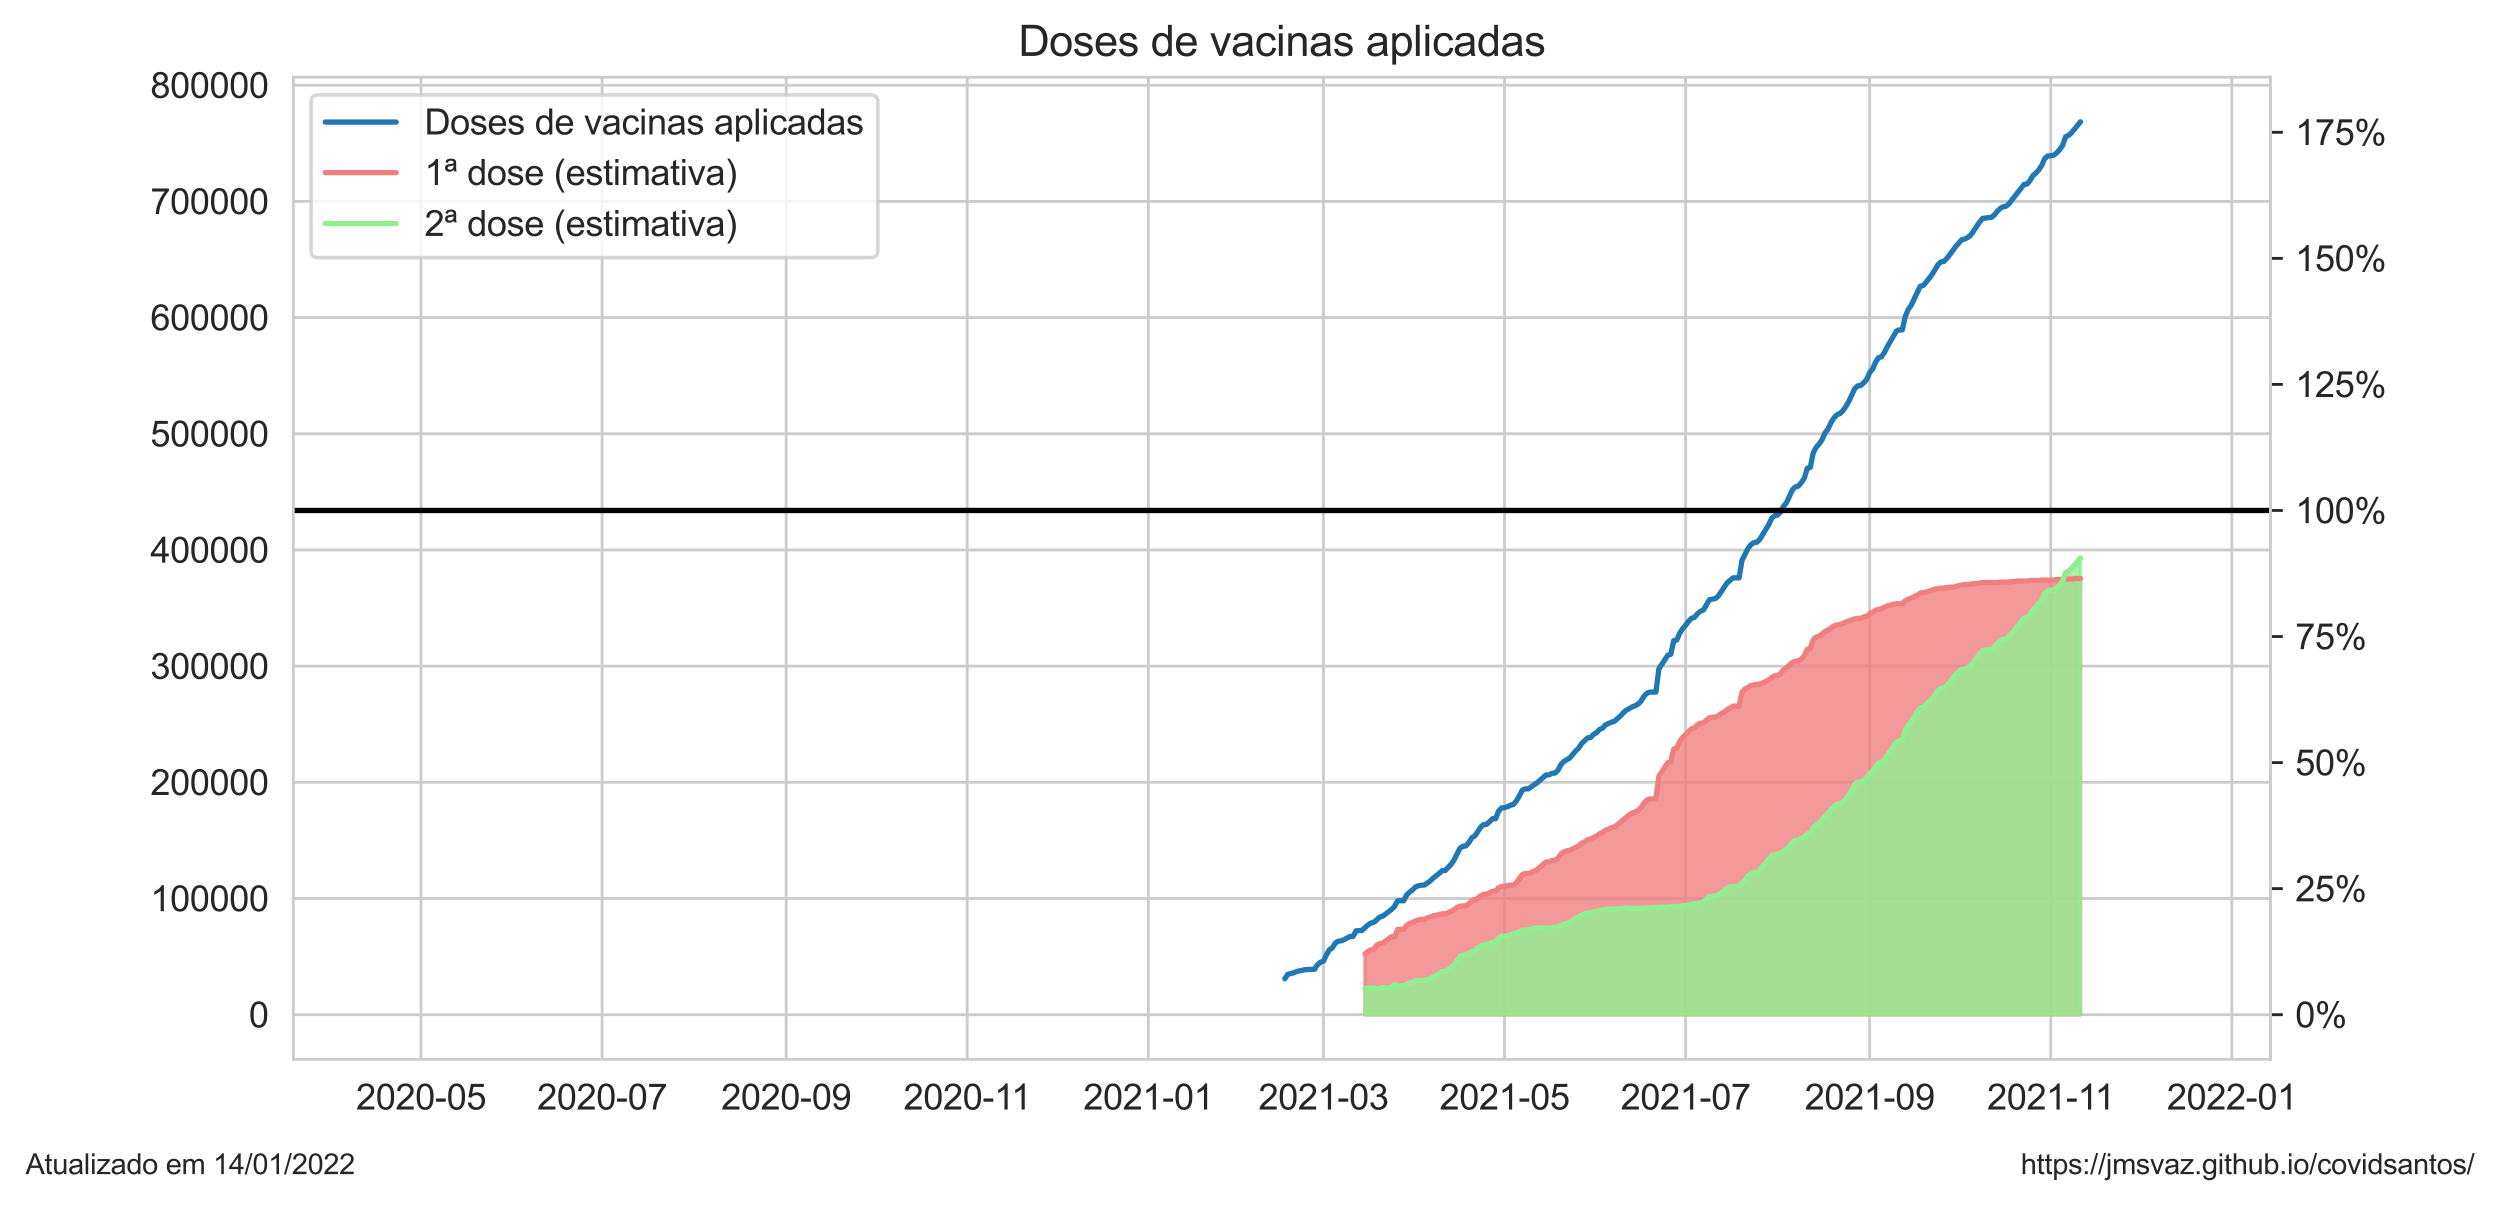 <?xml version="1.0" encoding="utf-8" standalone="no"?>
<!DOCTYPE svg PUBLIC "-//W3C//DTD SVG 1.1//EN"
  "http://www.w3.org/Graphics/SVG/1.1/DTD/svg11.dtd">
<svg xmlns:xlink="http://www.w3.org/1999/xlink" width="705.6pt" height="340.273pt" viewBox="0 0 705.6 340.273" xmlns="http://www.w3.org/2000/svg" version="1.1">
 <defs>
  <style type="text/css">*{stroke-linejoin: round; stroke-linecap: butt}</style>
 </defs>
 <g id="figure_1">
  <g id="patch_1">
   <path d="M 0 340.273 
L 705.6 340.273 
L 705.6 0 
L 0 0 
z
" style="fill: #ffffff"/>
  </g>
  <g id="axes_1">
   <g id="patch_2">
    <path d="M 82.8 298.989 
L 640.8 298.989 
L 640.8 21.789 
L 82.8 21.789 
z
" style="fill: #ffffff"/>
   </g>
   <g id="axes_2">
    <g id="patch_3">
     <path d="M 640.8 298.989 
L 640.8 298.989 
L 640.8 21.789 
L 640.8 21.789 
z
" style="fill: #ffffff"/>
    </g>
    <g id="matplotlib.axis_1"/>
    <g id="matplotlib.axis_2">
     <g id="ytick_1">
      <g id="line2d_1">
       <path d="M 640.8 286.389 
L 640.8 286.389 
" clip-path="url(#p0c9fa777af)" style="fill: none; stroke: #cccccc; stroke-width: 0.8; stroke-linecap: round"/>
      </g>
      <g id="line2d_2">
       <defs>
        <path id="me62d499aff" d="M 0 0 
L 3.5 0 
" style="stroke: #262626; stroke-width: 0.8"/>
       </defs>
       <g>
        <use xlink:href="#me62d499aff" x="640.8" y="286.389" style="fill: #262626; stroke: #262626; stroke-width: 0.8"/>
       </g>
      </g>
      <g id="text_1">
       <!-- 0% -->
       <g style="fill: #262626" transform="translate(647.8 289.968)scale(0.1 -0.1)">
        <defs>
         <path id="ArialMT-30" d="M 266 2259 
Q 266 3072 433 3567 
Q 600 4063 929 4331 
Q 1259 4600 1759 4600 
Q 2128 4600 2406 4451 
Q 2684 4303 2865 4023 
Q 3047 3744 3150 3342 
Q 3253 2941 3253 2259 
Q 3253 1453 3087 958 
Q 2922 463 2592 192 
Q 2263 -78 1759 -78 
Q 1097 -78 719 397 
Q 266 969 266 2259 
z
M 844 2259 
Q 844 1131 1108 757 
Q 1372 384 1759 384 
Q 2147 384 2411 759 
Q 2675 1134 2675 2259 
Q 2675 3391 2411 3762 
Q 2147 4134 1753 4134 
Q 1366 4134 1134 3806 
Q 844 3388 844 2259 
z
" transform="scale(0.016)"/>
         <path id="ArialMT-25" d="M 372 3481 
Q 372 3972 619 4315 
Q 866 4659 1334 4659 
Q 1766 4659 2048 4351 
Q 2331 4044 2331 3447 
Q 2331 2866 2045 2552 
Q 1759 2238 1341 2238 
Q 925 2238 648 2547 
Q 372 2856 372 3481 
z
M 1350 4272 
Q 1141 4272 1002 4090 
Q 863 3909 863 3425 
Q 863 2984 1003 2804 
Q 1144 2625 1350 2625 
Q 1563 2625 1702 2806 
Q 1841 2988 1841 3469 
Q 1841 3913 1700 4092 
Q 1559 4272 1350 4272 
z
M 1353 -169 
L 3859 4659 
L 4316 4659 
L 1819 -169 
L 1353 -169 
z
M 3334 1075 
Q 3334 1569 3581 1911 
Q 3828 2253 4300 2253 
Q 4731 2253 5014 1945 
Q 5297 1638 5297 1041 
Q 5297 459 5011 145 
Q 4725 -169 4303 -169 
Q 3888 -169 3611 142 
Q 3334 453 3334 1075 
z
M 4316 1866 
Q 4103 1866 3964 1684 
Q 3825 1503 3825 1019 
Q 3825 581 3965 400 
Q 4106 219 4313 219 
Q 4528 219 4667 400 
Q 4806 581 4806 1063 
Q 4806 1506 4665 1686 
Q 4525 1866 4316 1866 
z
" transform="scale(0.016)"/>
        </defs>
        <use xlink:href="#ArialMT-30"/>
        <use xlink:href="#ArialMT-25" x="55.615"/>
       </g>
      </g>
     </g>
     <g id="ytick_2">
      <g id="line2d_3">
       <path d="M 640.8 250.811 
L 640.8 250.811 
" clip-path="url(#p0c9fa777af)" style="fill: none; stroke: #cccccc; stroke-width: 0.8; stroke-linecap: round"/>
      </g>
      <g id="line2d_4">
       <g>
        <use xlink:href="#me62d499aff" x="640.8" y="250.811" style="fill: #262626; stroke: #262626; stroke-width: 0.8"/>
       </g>
      </g>
      <g id="text_2">
       <!-- 25% -->
       <g style="fill: #262626" transform="translate(647.8 254.39)scale(0.1 -0.1)">
        <defs>
         <path id="ArialMT-32" d="M 3222 541 
L 3222 0 
L 194 0 
Q 188 203 259 391 
Q 375 700 629 1000 
Q 884 1300 1366 1694 
Q 2113 2306 2375 2664 
Q 2638 3022 2638 3341 
Q 2638 3675 2398 3904 
Q 2159 4134 1775 4134 
Q 1369 4134 1125 3890 
Q 881 3647 878 3216 
L 300 3275 
Q 359 3922 746 4261 
Q 1134 4600 1788 4600 
Q 2447 4600 2831 4234 
Q 3216 3869 3216 3328 
Q 3216 3053 3103 2787 
Q 2991 2522 2730 2228 
Q 2469 1934 1863 1422 
Q 1356 997 1212 845 
Q 1069 694 975 541 
L 3222 541 
z
" transform="scale(0.016)"/>
         <path id="ArialMT-35" d="M 266 1200 
L 856 1250 
Q 922 819 1161 601 
Q 1400 384 1738 384 
Q 2144 384 2425 690 
Q 2706 997 2706 1503 
Q 2706 1984 2436 2262 
Q 2166 2541 1728 2541 
Q 1456 2541 1237 2417 
Q 1019 2294 894 2097 
L 366 2166 
L 809 4519 
L 3088 4519 
L 3088 3981 
L 1259 3981 
L 1013 2750 
Q 1425 3038 1878 3038 
Q 2478 3038 2890 2622 
Q 3303 2206 3303 1553 
Q 3303 931 2941 478 
Q 2500 -78 1738 -78 
Q 1113 -78 717 272 
Q 322 622 266 1200 
z
" transform="scale(0.016)"/>
        </defs>
        <use xlink:href="#ArialMT-32"/>
        <use xlink:href="#ArialMT-35" x="55.615"/>
        <use xlink:href="#ArialMT-25" x="111.23"/>
       </g>
      </g>
     </g>
     <g id="ytick_3">
      <g id="line2d_5">
       <path d="M 640.8 215.232 
L 640.8 215.232 
" clip-path="url(#p0c9fa777af)" style="fill: none; stroke: #cccccc; stroke-width: 0.8; stroke-linecap: round"/>
      </g>
      <g id="line2d_6">
       <g>
        <use xlink:href="#me62d499aff" x="640.8" y="215.232" style="fill: #262626; stroke: #262626; stroke-width: 0.8"/>
       </g>
      </g>
      <g id="text_3">
       <!-- 50% -->
       <g style="fill: #262626" transform="translate(647.8 218.811)scale(0.1 -0.1)">
        <use xlink:href="#ArialMT-35"/>
        <use xlink:href="#ArialMT-30" x="55.615"/>
        <use xlink:href="#ArialMT-25" x="111.23"/>
       </g>
      </g>
     </g>
     <g id="ytick_4">
      <g id="line2d_7">
       <path d="M 640.8 179.653 
L 640.8 179.653 
" clip-path="url(#p0c9fa777af)" style="fill: none; stroke: #cccccc; stroke-width: 0.8; stroke-linecap: round"/>
      </g>
      <g id="line2d_8">
       <g>
        <use xlink:href="#me62d499aff" x="640.8" y="179.653" style="fill: #262626; stroke: #262626; stroke-width: 0.8"/>
       </g>
      </g>
      <g id="text_4">
       <!-- 75% -->
       <g style="fill: #262626" transform="translate(647.8 183.232)scale(0.1 -0.1)">
        <defs>
         <path id="ArialMT-37" d="M 303 3981 
L 303 4522 
L 3269 4522 
L 3269 4084 
Q 2831 3619 2401 2847 
Q 1972 2075 1738 1259 
Q 1569 684 1522 0 
L 944 0 
Q 953 541 1156 1306 
Q 1359 2072 1739 2783 
Q 2119 3494 2547 3981 
L 303 3981 
z
" transform="scale(0.016)"/>
        </defs>
        <use xlink:href="#ArialMT-37"/>
        <use xlink:href="#ArialMT-35" x="55.615"/>
        <use xlink:href="#ArialMT-25" x="111.23"/>
       </g>
      </g>
     </g>
     <g id="ytick_5">
      <g id="line2d_9">
       <path d="M 640.8 144.075 
L 640.8 144.075 
" clip-path="url(#p0c9fa777af)" style="fill: none; stroke: #cccccc; stroke-width: 0.8; stroke-linecap: round"/>
      </g>
      <g id="line2d_10">
       <g>
        <use xlink:href="#me62d499aff" x="640.8" y="144.075" style="fill: #262626; stroke: #262626; stroke-width: 0.8"/>
       </g>
      </g>
      <g id="text_5">
       <!-- 100% -->
       <g style="fill: #262626" transform="translate(647.8 147.654)scale(0.1 -0.1)">
        <defs>
         <path id="ArialMT-31" d="M 2384 0 
L 1822 0 
L 1822 3584 
Q 1619 3391 1289 3197 
Q 959 3003 697 2906 
L 697 3450 
Q 1169 3672 1522 3987 
Q 1875 4303 2022 4600 
L 2384 4600 
L 2384 0 
z
" transform="scale(0.016)"/>
        </defs>
        <use xlink:href="#ArialMT-31"/>
        <use xlink:href="#ArialMT-30" x="55.615"/>
        <use xlink:href="#ArialMT-30" x="111.23"/>
        <use xlink:href="#ArialMT-25" x="166.846"/>
       </g>
      </g>
     </g>
     <g id="ytick_6">
      <g id="line2d_11">
       <path d="M 640.8 108.496 
L 640.8 108.496 
" clip-path="url(#p0c9fa777af)" style="fill: none; stroke: #cccccc; stroke-width: 0.8; stroke-linecap: round"/>
      </g>
      <g id="line2d_12">
       <g>
        <use xlink:href="#me62d499aff" x="640.8" y="108.496" style="fill: #262626; stroke: #262626; stroke-width: 0.8"/>
       </g>
      </g>
      <g id="text_6">
       <!-- 125% -->
       <g style="fill: #262626" transform="translate(647.8 112.075)scale(0.1 -0.1)">
        <use xlink:href="#ArialMT-31"/>
        <use xlink:href="#ArialMT-32" x="55.615"/>
        <use xlink:href="#ArialMT-35" x="111.23"/>
        <use xlink:href="#ArialMT-25" x="166.846"/>
       </g>
      </g>
     </g>
     <g id="ytick_7">
      <g id="line2d_13">
       <path d="M 640.8 72.917 
L 640.8 72.917 
" clip-path="url(#p0c9fa777af)" style="fill: none; stroke: #cccccc; stroke-width: 0.8; stroke-linecap: round"/>
      </g>
      <g id="line2d_14">
       <g>
        <use xlink:href="#me62d499aff" x="640.8" y="72.917" style="fill: #262626; stroke: #262626; stroke-width: 0.8"/>
       </g>
      </g>
      <g id="text_7">
       <!-- 150% -->
       <g style="fill: #262626" transform="translate(647.8 76.496)scale(0.1 -0.1)">
        <use xlink:href="#ArialMT-31"/>
        <use xlink:href="#ArialMT-35" x="55.615"/>
        <use xlink:href="#ArialMT-30" x="111.23"/>
        <use xlink:href="#ArialMT-25" x="166.846"/>
       </g>
      </g>
     </g>
     <g id="ytick_8">
      <g id="line2d_15">
       <path d="M 640.8 37.339 
L 640.8 37.339 
" clip-path="url(#p0c9fa777af)" style="fill: none; stroke: #cccccc; stroke-width: 0.8; stroke-linecap: round"/>
      </g>
      <g id="line2d_16">
       <g>
        <use xlink:href="#me62d499aff" x="640.8" y="37.339" style="fill: #262626; stroke: #262626; stroke-width: 0.8"/>
       </g>
      </g>
      <g id="text_8">
       <!-- 175% -->
       <g style="fill: #262626" transform="translate(647.8 40.918)scale(0.1 -0.1)">
        <use xlink:href="#ArialMT-31"/>
        <use xlink:href="#ArialMT-37" x="55.615"/>
        <use xlink:href="#ArialMT-35" x="111.23"/>
        <use xlink:href="#ArialMT-25" x="166.846"/>
       </g>
      </g>
     </g>
    </g>
    <g id="patch_4">
     <path d="M 640.8 298.989 
L 640.8 21.789 
" style="fill: none; stroke: #cccccc; stroke-width: 0.8; stroke-linejoin: miter; stroke-linecap: square"/>
    </g>
   </g>
   <g id="matplotlib.axis_3">
    <g id="xtick_1">
     <g id="line2d_17">
      <path d="M 118.827 298.989 
L 118.827 21.789 
" clip-path="url(#pc7f8bd97de)" style="fill: none; stroke: #cccccc; stroke-width: 0.8; stroke-linecap: round"/>
     </g>
     <g id="text_9">
      <!-- 2020-05 -->
      <g style="fill: #262626" transform="translate(100.479 313.147)scale(0.1 -0.1)">
       <defs>
        <path id="ArialMT-2d" d="M 203 1375 
L 203 1941 
L 1931 1941 
L 1931 1375 
L 203 1375 
z
" transform="scale(0.016)"/>
       </defs>
       <use xlink:href="#ArialMT-32"/>
       <use xlink:href="#ArialMT-30" x="55.615"/>
       <use xlink:href="#ArialMT-32" x="111.23"/>
       <use xlink:href="#ArialMT-30" x="166.846"/>
       <use xlink:href="#ArialMT-2d" x="222.461"/>
       <use xlink:href="#ArialMT-30" x="255.762"/>
       <use xlink:href="#ArialMT-35" x="311.377"/>
      </g>
     </g>
    </g>
    <g id="xtick_2">
     <g id="line2d_18">
      <path d="M 169.935 298.989 
L 169.935 21.789 
" clip-path="url(#pc7f8bd97de)" style="fill: none; stroke: #cccccc; stroke-width: 0.8; stroke-linecap: round"/>
     </g>
     <g id="text_10">
      <!-- 2020-07 -->
      <g style="fill: #262626" transform="translate(151.587 313.147)scale(0.1 -0.1)">
       <use xlink:href="#ArialMT-32"/>
       <use xlink:href="#ArialMT-30" x="55.615"/>
       <use xlink:href="#ArialMT-32" x="111.23"/>
       <use xlink:href="#ArialMT-30" x="166.846"/>
       <use xlink:href="#ArialMT-2d" x="222.461"/>
       <use xlink:href="#ArialMT-30" x="255.762"/>
       <use xlink:href="#ArialMT-37" x="311.377"/>
      </g>
     </g>
    </g>
    <g id="xtick_3">
     <g id="line2d_19">
      <path d="M 221.881 298.989 
L 221.881 21.789 
" clip-path="url(#pc7f8bd97de)" style="fill: none; stroke: #cccccc; stroke-width: 0.8; stroke-linecap: round"/>
     </g>
     <g id="text_11">
      <!-- 2020-09 -->
      <g style="fill: #262626" transform="translate(203.533 313.147)scale(0.1 -0.1)">
       <defs>
        <path id="ArialMT-39" d="M 350 1059 
L 891 1109 
Q 959 728 1153 556 
Q 1347 384 1650 384 
Q 1909 384 2104 503 
Q 2300 622 2425 820 
Q 2550 1019 2634 1356 
Q 2719 1694 2719 2044 
Q 2719 2081 2716 2156 
Q 2547 1888 2255 1720 
Q 1963 1553 1622 1553 
Q 1053 1553 659 1965 
Q 266 2378 266 3053 
Q 266 3750 677 4175 
Q 1088 4600 1706 4600 
Q 2153 4600 2523 4359 
Q 2894 4119 3086 3673 
Q 3278 3228 3278 2384 
Q 3278 1506 3087 986 
Q 2897 466 2520 194 
Q 2144 -78 1638 -78 
Q 1100 -78 759 220 
Q 419 519 350 1059 
z
M 2653 3081 
Q 2653 3566 2395 3850 
Q 2138 4134 1775 4134 
Q 1400 4134 1122 3828 
Q 844 3522 844 3034 
Q 844 2597 1108 2323 
Q 1372 2050 1759 2050 
Q 2150 2050 2401 2323 
Q 2653 2597 2653 3081 
z
" transform="scale(0.016)"/>
       </defs>
       <use xlink:href="#ArialMT-32"/>
       <use xlink:href="#ArialMT-30" x="55.615"/>
       <use xlink:href="#ArialMT-32" x="111.23"/>
       <use xlink:href="#ArialMT-30" x="166.846"/>
       <use xlink:href="#ArialMT-2d" x="222.461"/>
       <use xlink:href="#ArialMT-30" x="255.762"/>
       <use xlink:href="#ArialMT-39" x="311.377"/>
      </g>
     </g>
    </g>
    <g id="xtick_4">
     <g id="line2d_20">
      <path d="M 272.989 298.989 
L 272.989 21.789 
" clip-path="url(#pc7f8bd97de)" style="fill: none; stroke: #cccccc; stroke-width: 0.8; stroke-linecap: round"/>
     </g>
     <g id="text_12">
      <!-- 2020-11 -->
      <g style="fill: #262626" transform="translate(255.01 313.147)scale(0.1 -0.1)">
       <use xlink:href="#ArialMT-32"/>
       <use xlink:href="#ArialMT-30" x="55.615"/>
       <use xlink:href="#ArialMT-32" x="111.23"/>
       <use xlink:href="#ArialMT-30" x="166.846"/>
       <use xlink:href="#ArialMT-2d" x="222.461"/>
       <use xlink:href="#ArialMT-31" x="255.762"/>
       <use xlink:href="#ArialMT-31" x="304.002"/>
      </g>
     </g>
    </g>
    <g id="xtick_5">
     <g id="line2d_21">
      <path d="M 324.097 298.989 
L 324.097 21.789 
" clip-path="url(#pc7f8bd97de)" style="fill: none; stroke: #cccccc; stroke-width: 0.8; stroke-linecap: round"/>
     </g>
     <g id="text_13">
      <!-- 2021-01 -->
      <g style="fill: #262626" transform="translate(305.75 313.147)scale(0.1 -0.1)">
       <use xlink:href="#ArialMT-32"/>
       <use xlink:href="#ArialMT-30" x="55.615"/>
       <use xlink:href="#ArialMT-32" x="111.23"/>
       <use xlink:href="#ArialMT-31" x="166.846"/>
       <use xlink:href="#ArialMT-2d" x="222.461"/>
       <use xlink:href="#ArialMT-30" x="255.762"/>
       <use xlink:href="#ArialMT-31" x="311.377"/>
      </g>
     </g>
    </g>
    <g id="xtick_6">
     <g id="line2d_22">
      <path d="M 373.53 298.989 
L 373.53 21.789 
" clip-path="url(#pc7f8bd97de)" style="fill: none; stroke: #cccccc; stroke-width: 0.8; stroke-linecap: round"/>
     </g>
     <g id="text_14">
      <!-- 2021-03 -->
      <g style="fill: #262626" transform="translate(355.182 313.147)scale(0.1 -0.1)">
       <defs>
        <path id="ArialMT-33" d="M 269 1209 
L 831 1284 
Q 928 806 1161 595 
Q 1394 384 1728 384 
Q 2125 384 2398 659 
Q 2672 934 2672 1341 
Q 2672 1728 2419 1979 
Q 2166 2231 1775 2231 
Q 1616 2231 1378 2169 
L 1441 2663 
Q 1497 2656 1531 2656 
Q 1891 2656 2178 2843 
Q 2466 3031 2466 3422 
Q 2466 3731 2256 3934 
Q 2047 4138 1716 4138 
Q 1388 4138 1169 3931 
Q 950 3725 888 3313 
L 325 3413 
Q 428 3978 793 4289 
Q 1159 4600 1703 4600 
Q 2078 4600 2393 4439 
Q 2709 4278 2876 4000 
Q 3044 3722 3044 3409 
Q 3044 3113 2884 2869 
Q 2725 2625 2413 2481 
Q 2819 2388 3044 2092 
Q 3269 1797 3269 1353 
Q 3269 753 2831 336 
Q 2394 -81 1725 -81 
Q 1122 -81 723 278 
Q 325 638 269 1209 
z
" transform="scale(0.016)"/>
       </defs>
       <use xlink:href="#ArialMT-32"/>
       <use xlink:href="#ArialMT-30" x="55.615"/>
       <use xlink:href="#ArialMT-32" x="111.23"/>
       <use xlink:href="#ArialMT-31" x="166.846"/>
       <use xlink:href="#ArialMT-2d" x="222.461"/>
       <use xlink:href="#ArialMT-30" x="255.762"/>
       <use xlink:href="#ArialMT-33" x="311.377"/>
      </g>
     </g>
    </g>
    <g id="xtick_7">
     <g id="line2d_23">
      <path d="M 424.638 298.989 
L 424.638 21.789 
" clip-path="url(#pc7f8bd97de)" style="fill: none; stroke: #cccccc; stroke-width: 0.8; stroke-linecap: round"/>
     </g>
     <g id="text_15">
      <!-- 2021-05 -->
      <g style="fill: #262626" transform="translate(406.29 313.147)scale(0.1 -0.1)">
       <use xlink:href="#ArialMT-32"/>
       <use xlink:href="#ArialMT-30" x="55.615"/>
       <use xlink:href="#ArialMT-32" x="111.23"/>
       <use xlink:href="#ArialMT-31" x="166.846"/>
       <use xlink:href="#ArialMT-2d" x="222.461"/>
       <use xlink:href="#ArialMT-30" x="255.762"/>
       <use xlink:href="#ArialMT-35" x="311.377"/>
      </g>
     </g>
    </g>
    <g id="xtick_8">
     <g id="line2d_24">
      <path d="M 475.746 298.989 
L 475.746 21.789 
" clip-path="url(#pc7f8bd97de)" style="fill: none; stroke: #cccccc; stroke-width: 0.8; stroke-linecap: round"/>
     </g>
     <g id="text_16">
      <!-- 2021-07 -->
      <g style="fill: #262626" transform="translate(457.398 313.147)scale(0.1 -0.1)">
       <use xlink:href="#ArialMT-32"/>
       <use xlink:href="#ArialMT-30" x="55.615"/>
       <use xlink:href="#ArialMT-32" x="111.23"/>
       <use xlink:href="#ArialMT-31" x="166.846"/>
       <use xlink:href="#ArialMT-2d" x="222.461"/>
       <use xlink:href="#ArialMT-30" x="255.762"/>
       <use xlink:href="#ArialMT-37" x="311.377"/>
      </g>
     </g>
    </g>
    <g id="xtick_9">
     <g id="line2d_25">
      <path d="M 527.692 298.989 
L 527.692 21.789 
" clip-path="url(#pc7f8bd97de)" style="fill: none; stroke: #cccccc; stroke-width: 0.8; stroke-linecap: round"/>
     </g>
     <g id="text_17">
      <!-- 2021-09 -->
      <g style="fill: #262626" transform="translate(509.344 313.147)scale(0.1 -0.1)">
       <use xlink:href="#ArialMT-32"/>
       <use xlink:href="#ArialMT-30" x="55.615"/>
       <use xlink:href="#ArialMT-32" x="111.23"/>
       <use xlink:href="#ArialMT-31" x="166.846"/>
       <use xlink:href="#ArialMT-2d" x="222.461"/>
       <use xlink:href="#ArialMT-30" x="255.762"/>
       <use xlink:href="#ArialMT-39" x="311.377"/>
      </g>
     </g>
    </g>
    <g id="xtick_10">
     <g id="line2d_26">
      <path d="M 578.8 298.989 
L 578.8 21.789 
" clip-path="url(#pc7f8bd97de)" style="fill: none; stroke: #cccccc; stroke-width: 0.8; stroke-linecap: round"/>
     </g>
     <g id="text_18">
      <!-- 2021-11 -->
      <g style="fill: #262626" transform="translate(560.821 313.147)scale(0.1 -0.1)">
       <use xlink:href="#ArialMT-32"/>
       <use xlink:href="#ArialMT-30" x="55.615"/>
       <use xlink:href="#ArialMT-32" x="111.23"/>
       <use xlink:href="#ArialMT-31" x="166.846"/>
       <use xlink:href="#ArialMT-2d" x="222.461"/>
       <use xlink:href="#ArialMT-31" x="255.762"/>
       <use xlink:href="#ArialMT-31" x="304.002"/>
      </g>
     </g>
    </g>
    <g id="xtick_11">
     <g id="line2d_27">
      <path d="M 629.908 298.989 
L 629.908 21.789 
" clip-path="url(#pc7f8bd97de)" style="fill: none; stroke: #cccccc; stroke-width: 0.8; stroke-linecap: round"/>
     </g>
     <g id="text_19">
      <!-- 2022-01 -->
      <g style="fill: #262626" transform="translate(611.56 313.147)scale(0.1 -0.1)">
       <use xlink:href="#ArialMT-32"/>
       <use xlink:href="#ArialMT-30" x="55.615"/>
       <use xlink:href="#ArialMT-32" x="111.23"/>
       <use xlink:href="#ArialMT-32" x="166.846"/>
       <use xlink:href="#ArialMT-2d" x="222.461"/>
       <use xlink:href="#ArialMT-30" x="255.762"/>
       <use xlink:href="#ArialMT-31" x="311.377"/>
      </g>
     </g>
    </g>
   </g>
   <g id="matplotlib.axis_4">
    <g id="ytick_9">
     <g id="line2d_28">
      <path d="M 82.8 286.389 
L 640.8 286.389 
" clip-path="url(#pc7f8bd97de)" style="fill: none; stroke: #cccccc; stroke-width: 0.8; stroke-linecap: round"/>
     </g>
     <g id="text_20">
      <!-- 0 -->
      <g style="fill: #262626" transform="translate(70.239 289.968)scale(0.1 -0.1)">
       <use xlink:href="#ArialMT-30"/>
      </g>
     </g>
    </g>
    <g id="ytick_10">
     <g id="line2d_29">
      <path d="M 82.8 253.597 
L 640.8 253.597 
" clip-path="url(#pc7f8bd97de)" style="fill: none; stroke: #cccccc; stroke-width: 0.8; stroke-linecap: round"/>
     </g>
     <g id="text_21">
      <!-- 100000 -->
      <g style="fill: #262626" transform="translate(42.434 257.176)scale(0.1 -0.1)">
       <use xlink:href="#ArialMT-31"/>
       <use xlink:href="#ArialMT-30" x="55.615"/>
       <use xlink:href="#ArialMT-30" x="111.23"/>
       <use xlink:href="#ArialMT-30" x="166.846"/>
       <use xlink:href="#ArialMT-30" x="222.461"/>
       <use xlink:href="#ArialMT-30" x="278.076"/>
      </g>
     </g>
    </g>
    <g id="ytick_11">
     <g id="line2d_30">
      <path d="M 82.8 220.805 
L 640.8 220.805 
" clip-path="url(#pc7f8bd97de)" style="fill: none; stroke: #cccccc; stroke-width: 0.8; stroke-linecap: round"/>
     </g>
     <g id="text_22">
      <!-- 200000 -->
      <g style="fill: #262626" transform="translate(42.434 224.384)scale(0.1 -0.1)">
       <use xlink:href="#ArialMT-32"/>
       <use xlink:href="#ArialMT-30" x="55.615"/>
       <use xlink:href="#ArialMT-30" x="111.23"/>
       <use xlink:href="#ArialMT-30" x="166.846"/>
       <use xlink:href="#ArialMT-30" x="222.461"/>
       <use xlink:href="#ArialMT-30" x="278.076"/>
      </g>
     </g>
    </g>
    <g id="ytick_12">
     <g id="line2d_31">
      <path d="M 82.8 188.013 
L 640.8 188.013 
" clip-path="url(#pc7f8bd97de)" style="fill: none; stroke: #cccccc; stroke-width: 0.8; stroke-linecap: round"/>
     </g>
     <g id="text_23">
      <!-- 300000 -->
      <g style="fill: #262626" transform="translate(42.434 191.592)scale(0.1 -0.1)">
       <use xlink:href="#ArialMT-33"/>
       <use xlink:href="#ArialMT-30" x="55.615"/>
       <use xlink:href="#ArialMT-30" x="111.23"/>
       <use xlink:href="#ArialMT-30" x="166.846"/>
       <use xlink:href="#ArialMT-30" x="222.461"/>
       <use xlink:href="#ArialMT-30" x="278.076"/>
      </g>
     </g>
    </g>
    <g id="ytick_13">
     <g id="line2d_32">
      <path d="M 82.8 155.221 
L 640.8 155.221 
" clip-path="url(#pc7f8bd97de)" style="fill: none; stroke: #cccccc; stroke-width: 0.8; stroke-linecap: round"/>
     </g>
     <g id="text_24">
      <!-- 400000 -->
      <g style="fill: #262626" transform="translate(42.434 158.8)scale(0.1 -0.1)">
       <defs>
        <path id="ArialMT-34" d="M 2069 0 
L 2069 1097 
L 81 1097 
L 81 1613 
L 2172 4581 
L 2631 4581 
L 2631 1613 
L 3250 1613 
L 3250 1097 
L 2631 1097 
L 2631 0 
L 2069 0 
z
M 2069 1613 
L 2069 3678 
L 634 1613 
L 2069 1613 
z
" transform="scale(0.016)"/>
       </defs>
       <use xlink:href="#ArialMT-34"/>
       <use xlink:href="#ArialMT-30" x="55.615"/>
       <use xlink:href="#ArialMT-30" x="111.23"/>
       <use xlink:href="#ArialMT-30" x="166.846"/>
       <use xlink:href="#ArialMT-30" x="222.461"/>
       <use xlink:href="#ArialMT-30" x="278.076"/>
      </g>
     </g>
    </g>
    <g id="ytick_14">
     <g id="line2d_33">
      <path d="M 82.8 122.429 
L 640.8 122.429 
" clip-path="url(#pc7f8bd97de)" style="fill: none; stroke: #cccccc; stroke-width: 0.8; stroke-linecap: round"/>
     </g>
     <g id="text_25">
      <!-- 500000 -->
      <g style="fill: #262626" transform="translate(42.434 126.008)scale(0.1 -0.1)">
       <use xlink:href="#ArialMT-35"/>
       <use xlink:href="#ArialMT-30" x="55.615"/>
       <use xlink:href="#ArialMT-30" x="111.23"/>
       <use xlink:href="#ArialMT-30" x="166.846"/>
       <use xlink:href="#ArialMT-30" x="222.461"/>
       <use xlink:href="#ArialMT-30" x="278.076"/>
      </g>
     </g>
    </g>
    <g id="ytick_15">
     <g id="line2d_34">
      <path d="M 82.8 89.637 
L 640.8 89.637 
" clip-path="url(#pc7f8bd97de)" style="fill: none; stroke: #cccccc; stroke-width: 0.8; stroke-linecap: round"/>
     </g>
     <g id="text_26">
      <!-- 600000 -->
      <g style="fill: #262626" transform="translate(42.434 93.216)scale(0.1 -0.1)">
       <defs>
        <path id="ArialMT-36" d="M 3184 3459 
L 2625 3416 
Q 2550 3747 2413 3897 
Q 2184 4138 1850 4138 
Q 1581 4138 1378 3988 
Q 1113 3794 959 3422 
Q 806 3050 800 2363 
Q 1003 2672 1297 2822 
Q 1591 2972 1913 2972 
Q 2475 2972 2870 2558 
Q 3266 2144 3266 1488 
Q 3266 1056 3080 686 
Q 2894 316 2569 119 
Q 2244 -78 1831 -78 
Q 1128 -78 684 439 
Q 241 956 241 2144 
Q 241 3472 731 4075 
Q 1159 4600 1884 4600 
Q 2425 4600 2770 4297 
Q 3116 3994 3184 3459 
z
M 888 1484 
Q 888 1194 1011 928 
Q 1134 663 1356 523 
Q 1578 384 1822 384 
Q 2178 384 2434 671 
Q 2691 959 2691 1453 
Q 2691 1928 2437 2201 
Q 2184 2475 1800 2475 
Q 1419 2475 1153 2201 
Q 888 1928 888 1484 
z
" transform="scale(0.016)"/>
       </defs>
       <use xlink:href="#ArialMT-36"/>
       <use xlink:href="#ArialMT-30" x="55.615"/>
       <use xlink:href="#ArialMT-30" x="111.23"/>
       <use xlink:href="#ArialMT-30" x="166.846"/>
       <use xlink:href="#ArialMT-30" x="222.461"/>
       <use xlink:href="#ArialMT-30" x="278.076"/>
      </g>
     </g>
    </g>
    <g id="ytick_16">
     <g id="line2d_35">
      <path d="M 82.8 56.845 
L 640.8 56.845 
" clip-path="url(#pc7f8bd97de)" style="fill: none; stroke: #cccccc; stroke-width: 0.8; stroke-linecap: round"/>
     </g>
     <g id="text_27">
      <!-- 700000 -->
      <g style="fill: #262626" transform="translate(42.434 60.424)scale(0.1 -0.1)">
       <use xlink:href="#ArialMT-37"/>
       <use xlink:href="#ArialMT-30" x="55.615"/>
       <use xlink:href="#ArialMT-30" x="111.23"/>
       <use xlink:href="#ArialMT-30" x="166.846"/>
       <use xlink:href="#ArialMT-30" x="222.461"/>
       <use xlink:href="#ArialMT-30" x="278.076"/>
      </g>
     </g>
    </g>
    <g id="ytick_17">
     <g id="line2d_36">
      <path d="M 82.8 24.053 
L 640.8 24.053 
" clip-path="url(#pc7f8bd97de)" style="fill: none; stroke: #cccccc; stroke-width: 0.8; stroke-linecap: round"/>
     </g>
     <g id="text_28">
      <!-- 800000 -->
      <g style="fill: #262626" transform="translate(42.434 27.632)scale(0.1 -0.1)">
       <defs>
        <path id="ArialMT-38" d="M 1131 2484 
Q 781 2613 612 2850 
Q 444 3088 444 3419 
Q 444 3919 803 4259 
Q 1163 4600 1759 4600 
Q 2359 4600 2725 4251 
Q 3091 3903 3091 3403 
Q 3091 3084 2923 2848 
Q 2756 2613 2416 2484 
Q 2838 2347 3058 2040 
Q 3278 1734 3278 1309 
Q 3278 722 2862 322 
Q 2447 -78 1769 -78 
Q 1091 -78 675 323 
Q 259 725 259 1325 
Q 259 1772 486 2073 
Q 713 2375 1131 2484 
z
M 1019 3438 
Q 1019 3113 1228 2906 
Q 1438 2700 1772 2700 
Q 2097 2700 2305 2904 
Q 2513 3109 2513 3406 
Q 2513 3716 2298 3927 
Q 2084 4138 1766 4138 
Q 1444 4138 1231 3931 
Q 1019 3725 1019 3438 
z
M 838 1322 
Q 838 1081 952 856 
Q 1066 631 1291 507 
Q 1516 384 1775 384 
Q 2178 384 2440 643 
Q 2703 903 2703 1303 
Q 2703 1709 2433 1975 
Q 2163 2241 1756 2241 
Q 1359 2241 1098 1978 
Q 838 1716 838 1322 
z
" transform="scale(0.016)"/>
       </defs>
       <use xlink:href="#ArialMT-38"/>
       <use xlink:href="#ArialMT-30" x="55.615"/>
       <use xlink:href="#ArialMT-30" x="111.23"/>
       <use xlink:href="#ArialMT-30" x="166.846"/>
       <use xlink:href="#ArialMT-30" x="222.461"/>
       <use xlink:href="#ArialMT-30" x="278.076"/>
      </g>
     </g>
    </g>
   </g>
   <g id="PolyCollection_1">
    <defs>
     <path id="mc401e58b91" d="M 385.259 -53.884 
L 385.259 -71.104 
L 386.097 -71.673 
L 386.935 -72.242 
L 387.773 -72.385 
L 388.611 -73.523 
L 389.449 -73.95 
L 390.286 -74.092 
L 391.124 -74.804 
L 391.962 -75.373 
L 392.8 -75.943 
L 393.638 -75.943 
L 394.476 -77.935 
L 395.314 -77.935 
L 396.151 -77.935 
L 396.989 -79.073 
L 397.827 -79.643 
L 398.665 -79.927 
L 399.503 -80.354 
L 400.341 -80.639 
L 401.178 -80.781 
L 402.016 -80.781 
L 402.854 -81.208 
L 403.692 -81.493 
L 404.53 -81.777 
L 405.368 -81.92 
L 406.205 -82.204 
L 407.043 -82.347 
L 407.881 -82.347 
L 408.719 -82.631 
L 409.557 -83.058 
L 410.395 -83.485 
L 411.232 -84.197 
L 412.07 -84.481 
L 412.908 -84.624 
L 413.746 -84.624 
L 414.584 -85.193 
L 415.422 -86.047 
L 416.259 -86.332 
L 417.097 -86.758 
L 417.935 -87.47 
L 418.773 -87.897 
L 419.611 -87.897 
L 420.449 -88.324 
L 421.286 -88.751 
L 422.124 -88.751 
L 422.962 -89.747 
L 423.8 -90.032 
L 424.638 -90.174 
L 425.476 -90.316 
L 426.314 -90.459 
L 427.151 -90.459 
L 427.989 -91.17 
L 428.827 -92.309 
L 429.665 -93.447 
L 430.503 -93.732 
L 431.341 -93.732 
L 432.178 -94.017 
L 433.016 -94.443 
L 433.854 -94.87 
L 434.692 -95.582 
L 435.53 -96.294 
L 436.368 -97.005 
L 437.205 -97.005 
L 438.043 -97.432 
L 438.881 -97.432 
L 439.719 -98.001 
L 440.557 -99.282 
L 441.395 -99.851 
L 442.232 -100.136 
L 443.07 -100.278 
L 443.908 -100.705 
L 444.746 -101.132 
L 445.584 -101.559 
L 446.422 -102.271 
L 447.259 -102.698 
L 448.097 -103.267 
L 448.935 -103.409 
L 449.773 -103.979 
L 450.611 -104.263 
L 451.449 -104.975 
L 452.286 -105.259 
L 453.124 -105.971 
L 453.962 -106.256 
L 454.8 -106.683 
L 455.638 -106.825 
L 456.476 -107.536 
L 457.314 -108.248 
L 458.151 -109.102 
L 458.989 -109.671 
L 459.827 -110.24 
L 460.665 -110.81 
L 461.503 -111.094 
L 462.341 -111.521 
L 463.178 -112.375 
L 464.016 -113.656 
L 464.854 -114.51 
L 465.692 -114.794 
L 466.53 -114.794 
L 467.368 -114.794 
L 468.205 -121.199 
L 469.043 -122.479 
L 469.881 -123.903 
L 470.719 -125.041 
L 471.557 -125.183 
L 472.395 -128.884 
L 473.232 -129.168 
L 474.07 -131.018 
L 474.908 -132.157 
L 475.746 -133.011 
L 476.584 -134.007 
L 477.422 -134.576 
L 478.259 -134.861 
L 479.097 -135.715 
L 479.935 -136.142 
L 480.773 -136.284 
L 481.611 -136.996 
L 482.449 -137.707 
L 483.286 -137.849 
L 484.124 -137.849 
L 484.962 -138.276 
L 485.8 -138.846 
L 486.638 -139.273 
L 487.476 -139.984 
L 488.314 -140.411 
L 489.151 -140.98 
L 489.989 -140.98 
L 490.827 -140.98 
L 491.665 -144.965 
L 492.503 -145.819 
L 493.341 -146.246 
L 494.178 -146.815 
L 495.016 -146.958 
L 495.854 -147.1 
L 496.692 -147.242 
L 497.53 -147.527 
L 498.368 -147.954 
L 499.205 -148.381 
L 500.043 -149.092 
L 500.881 -149.519 
L 501.719 -149.662 
L 502.557 -150.231 
L 503.395 -151.227 
L 504.232 -151.796 
L 505.07 -152.65 
L 505.908 -153.362 
L 506.746 -153.646 
L 507.584 -153.789 
L 508.422 -154.216 
L 509.259 -155.212 
L 510.097 -157.062 
L 510.935 -157.204 
L 511.773 -159.766 
L 512.611 -160.477 
L 513.449 -160.762 
L 514.286 -161.331 
L 515.124 -162.043 
L 515.962 -162.47 
L 516.8 -163.039 
L 517.638 -163.608 
L 518.476 -163.893 
L 519.314 -164.035 
L 520.151 -164.32 
L 520.989 -164.747 
L 521.827 -165.032 
L 522.665 -165.316 
L 523.503 -165.601 
L 524.341 -165.743 
L 525.178 -165.743 
L 526.016 -166.17 
L 526.854 -166.312 
L 527.692 -167.024 
L 528.53 -167.451 
L 529.368 -168.02 
L 530.205 -168.305 
L 531.043 -168.447 
L 531.881 -168.874 
L 532.719 -169.301 
L 533.557 -169.443 
L 534.395 -169.728 
L 535.232 -169.87 
L 536.07 -169.87 
L 536.908 -169.87 
L 537.746 -170.724 
L 538.584 -171.151 
L 539.422 -171.436 
L 540.259 -171.863 
L 541.097 -172.29 
L 541.935 -172.859 
L 542.773 -173.001 
L 543.611 -173.143 
L 544.449 -173.428 
L 545.286 -173.713 
L 546.124 -173.997 
L 546.962 -174.14 
L 547.8 -174.282 
L 548.638 -174.282 
L 549.476 -174.424 
L 550.314 -174.567 
L 551.151 -174.567 
L 551.989 -174.709 
L 552.827 -174.994 
L 553.665 -175.136 
L 554.503 -175.278 
L 555.341 -175.278 
L 556.178 -175.421 
L 557.016 -175.563 
L 557.854 -175.563 
L 558.692 -175.705 
L 559.53 -175.847 
L 560.368 -175.847 
L 561.205 -175.847 
L 562.043 -175.847 
L 562.881 -175.847 
L 563.719 -175.847 
L 564.557 -175.99 
L 565.395 -175.99 
L 566.232 -175.99 
L 567.07 -175.99 
L 567.908 -176.132 
L 568.746 -176.132 
L 569.584 -176.274 
L 570.422 -176.274 
L 571.259 -176.274 
L 572.097 -176.274 
L 572.935 -176.417 
L 573.773 -176.417 
L 574.611 -176.417 
L 575.449 -176.417 
L 576.286 -176.559 
L 577.124 -176.559 
L 577.962 -176.559 
L 578.8 -176.559 
L 579.638 -176.559 
L 580.476 -176.701 
L 581.314 -176.701 
L 582.151 -176.844 
L 582.989 -176.844 
L 583.827 -176.844 
L 584.665 -176.844 
L 585.503 -176.986 
L 586.341 -176.986 
L 587.178 -176.986 
L 587.178 -53.884 
L 587.178 -53.884 
L 586.341 -53.884 
L 585.503 -53.884 
L 584.665 -53.884 
L 583.827 -53.884 
L 582.989 -53.884 
L 582.151 -53.884 
L 581.314 -53.884 
L 580.476 -53.884 
L 579.638 -53.884 
L 578.8 -53.884 
L 577.962 -53.884 
L 577.124 -53.884 
L 576.286 -53.884 
L 575.449 -53.884 
L 574.611 -53.884 
L 573.773 -53.884 
L 572.935 -53.884 
L 572.097 -53.884 
L 571.259 -53.884 
L 570.422 -53.884 
L 569.584 -53.884 
L 568.746 -53.884 
L 567.908 -53.884 
L 567.07 -53.884 
L 566.232 -53.884 
L 565.395 -53.884 
L 564.557 -53.884 
L 563.719 -53.884 
L 562.881 -53.884 
L 562.043 -53.884 
L 561.205 -53.884 
L 560.368 -53.884 
L 559.53 -53.884 
L 558.692 -53.884 
L 557.854 -53.884 
L 557.016 -53.884 
L 556.178 -53.884 
L 555.341 -53.884 
L 554.503 -53.884 
L 553.665 -53.884 
L 552.827 -53.884 
L 551.989 -53.884 
L 551.151 -53.884 
L 550.314 -53.884 
L 549.476 -53.884 
L 548.638 -53.884 
L 547.8 -53.884 
L 546.962 -53.884 
L 546.124 -53.884 
L 545.286 -53.884 
L 544.449 -53.884 
L 543.611 -53.884 
L 542.773 -53.884 
L 541.935 -53.884 
L 541.097 -53.884 
L 540.259 -53.884 
L 539.422 -53.884 
L 538.584 -53.884 
L 537.746 -53.884 
L 536.908 -53.884 
L 536.07 -53.884 
L 535.232 -53.884 
L 534.395 -53.884 
L 533.557 -53.884 
L 532.719 -53.884 
L 531.881 -53.884 
L 531.043 -53.884 
L 530.205 -53.884 
L 529.368 -53.884 
L 528.53 -53.884 
L 527.692 -53.884 
L 526.854 -53.884 
L 526.016 -53.884 
L 525.178 -53.884 
L 524.341 -53.884 
L 523.503 -53.884 
L 522.665 -53.884 
L 521.827 -53.884 
L 520.989 -53.884 
L 520.151 -53.884 
L 519.314 -53.884 
L 518.476 -53.884 
L 517.638 -53.884 
L 516.8 -53.884 
L 515.962 -53.884 
L 515.124 -53.884 
L 514.286 -53.884 
L 513.449 -53.884 
L 512.611 -53.884 
L 511.773 -53.884 
L 510.935 -53.884 
L 510.097 -53.884 
L 509.259 -53.884 
L 508.422 -53.884 
L 507.584 -53.884 
L 506.746 -53.884 
L 505.908 -53.884 
L 505.07 -53.884 
L 504.232 -53.884 
L 503.395 -53.884 
L 502.557 -53.884 
L 501.719 -53.884 
L 500.881 -53.884 
L 500.043 -53.884 
L 499.205 -53.884 
L 498.368 -53.884 
L 497.53 -53.884 
L 496.692 -53.884 
L 495.854 -53.884 
L 495.016 -53.884 
L 494.178 -53.884 
L 493.341 -53.884 
L 492.503 -53.884 
L 491.665 -53.884 
L 490.827 -53.884 
L 489.989 -53.884 
L 489.151 -53.884 
L 488.314 -53.884 
L 487.476 -53.884 
L 486.638 -53.884 
L 485.8 -53.884 
L 484.962 -53.884 
L 484.124 -53.884 
L 483.286 -53.884 
L 482.449 -53.884 
L 481.611 -53.884 
L 480.773 -53.884 
L 479.935 -53.884 
L 479.097 -53.884 
L 478.259 -53.884 
L 477.422 -53.884 
L 476.584 -53.884 
L 475.746 -53.884 
L 474.908 -53.884 
L 474.07 -53.884 
L 473.232 -53.884 
L 472.395 -53.884 
L 471.557 -53.884 
L 470.719 -53.884 
L 469.881 -53.884 
L 469.043 -53.884 
L 468.205 -53.884 
L 467.368 -53.884 
L 466.53 -53.884 
L 465.692 -53.884 
L 464.854 -53.884 
L 464.016 -53.884 
L 463.178 -53.884 
L 462.341 -53.884 
L 461.503 -53.884 
L 460.665 -53.884 
L 459.827 -53.884 
L 458.989 -53.884 
L 458.151 -53.884 
L 457.314 -53.884 
L 456.476 -53.884 
L 455.638 -53.884 
L 454.8 -53.884 
L 453.962 -53.884 
L 453.124 -53.884 
L 452.286 -53.884 
L 451.449 -53.884 
L 450.611 -53.884 
L 449.773 -53.884 
L 448.935 -53.884 
L 448.097 -53.884 
L 447.259 -53.884 
L 446.422 -53.884 
L 445.584 -53.884 
L 444.746 -53.884 
L 443.908 -53.884 
L 443.07 -53.884 
L 442.232 -53.884 
L 441.395 -53.884 
L 440.557 -53.884 
L 439.719 -53.884 
L 438.881 -53.884 
L 438.043 -53.884 
L 437.205 -53.884 
L 436.368 -53.884 
L 435.53 -53.884 
L 434.692 -53.884 
L 433.854 -53.884 
L 433.016 -53.884 
L 432.178 -53.884 
L 431.341 -53.884 
L 430.503 -53.884 
L 429.665 -53.884 
L 428.827 -53.884 
L 427.989 -53.884 
L 427.151 -53.884 
L 426.314 -53.884 
L 425.476 -53.884 
L 424.638 -53.884 
L 423.8 -53.884 
L 422.962 -53.884 
L 422.124 -53.884 
L 421.286 -53.884 
L 420.449 -53.884 
L 419.611 -53.884 
L 418.773 -53.884 
L 417.935 -53.884 
L 417.097 -53.884 
L 416.259 -53.884 
L 415.422 -53.884 
L 414.584 -53.884 
L 413.746 -53.884 
L 412.908 -53.884 
L 412.07 -53.884 
L 411.232 -53.884 
L 410.395 -53.884 
L 409.557 -53.884 
L 408.719 -53.884 
L 407.881 -53.884 
L 407.043 -53.884 
L 406.205 -53.884 
L 405.368 -53.884 
L 404.53 -53.884 
L 403.692 -53.884 
L 402.854 -53.884 
L 402.016 -53.884 
L 401.178 -53.884 
L 400.341 -53.884 
L 399.503 -53.884 
L 398.665 -53.884 
L 397.827 -53.884 
L 396.989 -53.884 
L 396.151 -53.884 
L 395.314 -53.884 
L 394.476 -53.884 
L 393.638 -53.884 
L 392.8 -53.884 
L 391.962 -53.884 
L 391.124 -53.884 
L 390.286 -53.884 
L 389.449 -53.884 
L 388.611 -53.884 
L 387.773 -53.884 
L 386.935 -53.884 
L 386.097 -53.884 
L 385.259 -53.884 
z
" style="stroke: #f08080; stroke-opacity: 0.8"/>
    </defs>
    <g clip-path="url(#pc7f8bd97de)">
     <use xlink:href="#mc401e58b91" x="0" y="340.273" style="fill: #f08080; fill-opacity: 0.8; stroke: #f08080; stroke-opacity: 0.8"/>
    </g>
   </g>
   <g id="PolyCollection_2">
    <defs>
     <path id="mf58f073d47" d="M 385.259 -53.884 
L 385.259 -61.202 
L 386.097 -61.424 
L 386.935 -61.401 
L 387.773 -61.469 
L 388.611 -61.129 
L 389.449 -61.38 
L 390.286 -61.479 
L 391.124 -61.406 
L 391.962 -61.53 
L 392.8 -61.572 
L 393.638 -62.456 
L 394.476 -61.99 
L 395.314 -62 
L 396.151 -62 
L 396.989 -62.447 
L 397.827 -62.698 
L 398.665 -63.045 
L 399.503 -63.477 
L 400.341 -63.506 
L 401.178 -63.539 
L 402.016 -63.589 
L 402.854 -63.759 
L 403.692 -64.041 
L 404.53 -64.561 
L 405.368 -65.014 
L 406.205 -65.456 
L 407.043 -66.088 
L 407.881 -66.112 
L 408.719 -66.642 
L 409.557 -67.157 
L 410.395 -67.948 
L 411.232 -69.025 
L 412.07 -70.31 
L 412.908 -70.691 
L 413.746 -70.776 
L 414.584 -71.162 
L 415.422 -71.71 
L 416.259 -71.874 
L 417.097 -72.751 
L 417.935 -73.263 
L 418.773 -73.554 
L 419.611 -73.629 
L 420.449 -73.947 
L 421.286 -74.341 
L 422.124 -74.341 
L 422.962 -75.496 
L 423.8 -76.092 
L 424.638 -76.051 
L 425.476 -76.154 
L 426.314 -76.44 
L 427.151 -76.658 
L 427.989 -76.97 
L 428.827 -77.202 
L 429.665 -77.716 
L 430.503 -77.779 
L 431.341 -77.779 
L 432.178 -78.029 
L 433.016 -78.255 
L 433.854 -78.368 
L 434.692 -78.434 
L 435.53 -78.357 
L 436.368 -78.438 
L 437.205 -78.438 
L 438.043 -78.479 
L 438.881 -78.537 
L 439.719 -78.756 
L 440.557 -79.095 
L 441.395 -79.412 
L 442.232 -79.587 
L 443.07 -79.97 
L 443.908 -80.582 
L 444.746 -81.129 
L 445.584 -81.466 
L 446.422 -82.038 
L 447.259 -82.357 
L 448.097 -82.642 
L 448.935 -82.598 
L 449.773 -82.938 
L 450.611 -83.083 
L 451.449 -83.291 
L 452.286 -83.376 
L 453.124 -83.576 
L 453.962 -83.683 
L 454.8 -83.645 
L 455.638 -83.744 
L 456.476 -83.77 
L 457.314 -83.811 
L 458.151 -83.866 
L 458.989 -84.033 
L 459.827 -83.931 
L 460.665 -83.832 
L 461.503 -83.864 
L 462.341 -83.92 
L 463.178 -83.93 
L 464.016 -84.055 
L 464.854 -84.01 
L 465.692 -84.037 
L 466.53 -84.037 
L 467.368 -84.037 
L 468.205 -84.198 
L 469.043 -84.203 
L 469.881 -84.228 
L 470.719 -84.178 
L 471.557 -84.312 
L 472.395 -84.47 
L 473.232 -84.325 
L 474.07 -84.406 
L 474.908 -84.563 
L 475.746 -84.663 
L 476.584 -84.804 
L 477.422 -85.083 
L 478.259 -85.07 
L 479.097 -85.225 
L 479.935 -85.48 
L 480.773 -85.704 
L 481.611 -86.385 
L 482.449 -87.172 
L 483.286 -87.234 
L 484.124 -87.37 
L 484.962 -87.638 
L 485.8 -88.298 
L 486.638 -88.909 
L 487.476 -89.685 
L 488.314 -89.961 
L 489.151 -90.089 
L 489.989 -90.089 
L 490.827 -90.089 
L 491.665 -91.027 
L 492.503 -91.845 
L 493.341 -93.109 
L 494.178 -93.614 
L 495.016 -94.063 
L 495.854 -94.017 
L 496.692 -94.718 
L 497.53 -95.85 
L 498.368 -96.746 
L 499.205 -97.703 
L 500.043 -98.813 
L 500.881 -99.06 
L 501.719 -99.143 
L 502.557 -99.432 
L 503.395 -100.053 
L 504.232 -100.519 
L 505.07 -101.404 
L 505.908 -102.573 
L 506.746 -103.106 
L 507.584 -103.182 
L 508.422 -103.756 
L 509.259 -104.011 
L 510.097 -104.925 
L 510.935 -105.049 
L 511.773 -106.61 
L 512.611 -107.456 
L 513.449 -108.117 
L 514.286 -108.786 
L 515.124 -109.99 
L 515.962 -110.626 
L 516.8 -111.867 
L 517.638 -112.635 
L 518.476 -113.216 
L 519.314 -113.398 
L 520.151 -113.918 
L 520.989 -114.717 
L 521.827 -115.874 
L 522.665 -117.403 
L 523.503 -118.912 
L 524.341 -119.5 
L 525.178 -119.623 
L 526.016 -119.936 
L 526.854 -120.755 
L 527.692 -121.965 
L 528.53 -122.536 
L 529.368 -123.945 
L 530.205 -124.903 
L 531.043 -125.03 
L 531.881 -125.873 
L 532.719 -127.103 
L 533.557 -128.347 
L 534.395 -129.485 
L 535.232 -130.821 
L 536.07 -131.191 
L 536.908 -131.191 
L 537.746 -134.155 
L 538.584 -135.667 
L 539.422 -136.569 
L 540.259 -137.996 
L 541.097 -139.352 
L 541.935 -140.462 
L 542.773 -140.587 
L 543.611 -141.358 
L 544.449 -142.196 
L 545.286 -142.928 
L 546.124 -144.109 
L 546.962 -145.31 
L 547.8 -145.941 
L 548.638 -146.097 
L 549.476 -146.78 
L 550.314 -147.672 
L 551.151 -148.855 
L 551.989 -149.886 
L 552.827 -150.533 
L 553.665 -151.345 
L 554.503 -151.412 
L 555.341 -151.829 
L 556.178 -152.313 
L 557.016 -153.421 
L 557.854 -154.665 
L 558.692 -155.749 
L 559.53 -156.651 
L 560.368 -156.821 
L 561.205 -156.892 
L 562.043 -156.967 
L 562.881 -157.625 
L 563.719 -158.675 
L 564.557 -159.356 
L 565.395 -159.802 
L 566.232 -159.977 
L 567.07 -160.718 
L 567.908 -161.636 
L 568.746 -162.624 
L 569.584 -163.739 
L 570.422 -164.851 
L 571.259 -165.831 
L 572.097 -165.954 
L 572.935 -166.739 
L 573.773 -168.188 
L 574.611 -168.867 
L 575.449 -169.851 
L 576.286 -170.968 
L 577.124 -172.867 
L 577.962 -173.563 
L 578.8 -173.661 
L 579.638 -173.789 
L 580.476 -174.308 
L 581.314 -175.207 
L 582.151 -176.288 
L 582.989 -178.695 
L 583.827 -179.102 
L 584.665 -179.839 
L 585.503 -180.745 
L 586.341 -181.784 
L 587.178 -182.782 
L 587.178 -53.884 
L 587.178 -53.884 
L 586.341 -53.884 
L 585.503 -53.884 
L 584.665 -53.884 
L 583.827 -53.884 
L 582.989 -53.884 
L 582.151 -53.884 
L 581.314 -53.884 
L 580.476 -53.884 
L 579.638 -53.884 
L 578.8 -53.884 
L 577.962 -53.884 
L 577.124 -53.884 
L 576.286 -53.884 
L 575.449 -53.884 
L 574.611 -53.884 
L 573.773 -53.884 
L 572.935 -53.884 
L 572.097 -53.884 
L 571.259 -53.884 
L 570.422 -53.884 
L 569.584 -53.884 
L 568.746 -53.884 
L 567.908 -53.884 
L 567.07 -53.884 
L 566.232 -53.884 
L 565.395 -53.884 
L 564.557 -53.884 
L 563.719 -53.884 
L 562.881 -53.884 
L 562.043 -53.884 
L 561.205 -53.884 
L 560.368 -53.884 
L 559.53 -53.884 
L 558.692 -53.884 
L 557.854 -53.884 
L 557.016 -53.884 
L 556.178 -53.884 
L 555.341 -53.884 
L 554.503 -53.884 
L 553.665 -53.884 
L 552.827 -53.884 
L 551.989 -53.884 
L 551.151 -53.884 
L 550.314 -53.884 
L 549.476 -53.884 
L 548.638 -53.884 
L 547.8 -53.884 
L 546.962 -53.884 
L 546.124 -53.884 
L 545.286 -53.884 
L 544.449 -53.884 
L 543.611 -53.884 
L 542.773 -53.884 
L 541.935 -53.884 
L 541.097 -53.884 
L 540.259 -53.884 
L 539.422 -53.884 
L 538.584 -53.884 
L 537.746 -53.884 
L 536.908 -53.884 
L 536.07 -53.884 
L 535.232 -53.884 
L 534.395 -53.884 
L 533.557 -53.884 
L 532.719 -53.884 
L 531.881 -53.884 
L 531.043 -53.884 
L 530.205 -53.884 
L 529.368 -53.884 
L 528.53 -53.884 
L 527.692 -53.884 
L 526.854 -53.884 
L 526.016 -53.884 
L 525.178 -53.884 
L 524.341 -53.884 
L 523.503 -53.884 
L 522.665 -53.884 
L 521.827 -53.884 
L 520.989 -53.884 
L 520.151 -53.884 
L 519.314 -53.884 
L 518.476 -53.884 
L 517.638 -53.884 
L 516.8 -53.884 
L 515.962 -53.884 
L 515.124 -53.884 
L 514.286 -53.884 
L 513.449 -53.884 
L 512.611 -53.884 
L 511.773 -53.884 
L 510.935 -53.884 
L 510.097 -53.884 
L 509.259 -53.884 
L 508.422 -53.884 
L 507.584 -53.884 
L 506.746 -53.884 
L 505.908 -53.884 
L 505.07 -53.884 
L 504.232 -53.884 
L 503.395 -53.884 
L 502.557 -53.884 
L 501.719 -53.884 
L 500.881 -53.884 
L 500.043 -53.884 
L 499.205 -53.884 
L 498.368 -53.884 
L 497.53 -53.884 
L 496.692 -53.884 
L 495.854 -53.884 
L 495.016 -53.884 
L 494.178 -53.884 
L 493.341 -53.884 
L 492.503 -53.884 
L 491.665 -53.884 
L 490.827 -53.884 
L 489.989 -53.884 
L 489.151 -53.884 
L 488.314 -53.884 
L 487.476 -53.884 
L 486.638 -53.884 
L 485.8 -53.884 
L 484.962 -53.884 
L 484.124 -53.884 
L 483.286 -53.884 
L 482.449 -53.884 
L 481.611 -53.884 
L 480.773 -53.884 
L 479.935 -53.884 
L 479.097 -53.884 
L 478.259 -53.884 
L 477.422 -53.884 
L 476.584 -53.884 
L 475.746 -53.884 
L 474.908 -53.884 
L 474.07 -53.884 
L 473.232 -53.884 
L 472.395 -53.884 
L 471.557 -53.884 
L 470.719 -53.884 
L 469.881 -53.884 
L 469.043 -53.884 
L 468.205 -53.884 
L 467.368 -53.884 
L 466.53 -53.884 
L 465.692 -53.884 
L 464.854 -53.884 
L 464.016 -53.884 
L 463.178 -53.884 
L 462.341 -53.884 
L 461.503 -53.884 
L 460.665 -53.884 
L 459.827 -53.884 
L 458.989 -53.884 
L 458.151 -53.884 
L 457.314 -53.884 
L 456.476 -53.884 
L 455.638 -53.884 
L 454.8 -53.884 
L 453.962 -53.884 
L 453.124 -53.884 
L 452.286 -53.884 
L 451.449 -53.884 
L 450.611 -53.884 
L 449.773 -53.884 
L 448.935 -53.884 
L 448.097 -53.884 
L 447.259 -53.884 
L 446.422 -53.884 
L 445.584 -53.884 
L 444.746 -53.884 
L 443.908 -53.884 
L 443.07 -53.884 
L 442.232 -53.884 
L 441.395 -53.884 
L 440.557 -53.884 
L 439.719 -53.884 
L 438.881 -53.884 
L 438.043 -53.884 
L 437.205 -53.884 
L 436.368 -53.884 
L 435.53 -53.884 
L 434.692 -53.884 
L 433.854 -53.884 
L 433.016 -53.884 
L 432.178 -53.884 
L 431.341 -53.884 
L 430.503 -53.884 
L 429.665 -53.884 
L 428.827 -53.884 
L 427.989 -53.884 
L 427.151 -53.884 
L 426.314 -53.884 
L 425.476 -53.884 
L 424.638 -53.884 
L 423.8 -53.884 
L 422.962 -53.884 
L 422.124 -53.884 
L 421.286 -53.884 
L 420.449 -53.884 
L 419.611 -53.884 
L 418.773 -53.884 
L 417.935 -53.884 
L 417.097 -53.884 
L 416.259 -53.884 
L 415.422 -53.884 
L 414.584 -53.884 
L 413.746 -53.884 
L 412.908 -53.884 
L 412.07 -53.884 
L 411.232 -53.884 
L 410.395 -53.884 
L 409.557 -53.884 
L 408.719 -53.884 
L 407.881 -53.884 
L 407.043 -53.884 
L 406.205 -53.884 
L 405.368 -53.884 
L 404.53 -53.884 
L 403.692 -53.884 
L 402.854 -53.884 
L 402.016 -53.884 
L 401.178 -53.884 
L 400.341 -53.884 
L 399.503 -53.884 
L 398.665 -53.884 
L 397.827 -53.884 
L 396.989 -53.884 
L 396.151 -53.884 
L 395.314 -53.884 
L 394.476 -53.884 
L 393.638 -53.884 
L 392.8 -53.884 
L 391.962 -53.884 
L 391.124 -53.884 
L 390.286 -53.884 
L 389.449 -53.884 
L 388.611 -53.884 
L 387.773 -53.884 
L 386.935 -53.884 
L 386.097 -53.884 
L 385.259 -53.884 
z
" style="stroke: #90ee90; stroke-opacity: 0.8"/>
    </defs>
    <g clip-path="url(#pc7f8bd97de)">
     <use xlink:href="#mf58f073d47" x="0" y="340.273" style="fill: #90ee90; fill-opacity: 0.8; stroke: #90ee90; stroke-opacity: 0.8"/>
    </g>
   </g>
   <g id="line2d_37">
    <path d="M 362.638 276.224 
L 363.476 274.977 
L 365.151 274.558 
L 365.989 274.193 
L 368.503 273.655 
L 371.016 273.554 
L 371.854 272.267 
L 372.692 271.575 
L 373.53 271.261 
L 374.368 269.459 
L 375.205 268.062 
L 376.043 267.512 
L 376.881 266.173 
L 377.719 265.607 
L 378.557 265.553 
L 379.395 265.184 
L 381.07 264.283 
L 381.908 264.283 
L 382.746 262.704 
L 384.422 262.597 
L 386.097 261.06 
L 386.935 260.513 
L 387.773 260.304 
L 389.449 258.826 
L 390.286 258.585 
L 392.8 256.642 
L 393.638 255.759 
L 394.476 254.232 
L 396.151 254.222 
L 396.989 252.637 
L 397.827 251.816 
L 398.665 251.185 
L 399.503 250.325 
L 400.341 250.012 
L 401.178 249.837 
L 402.016 249.787 
L 403.692 248.623 
L 404.53 247.818 
L 406.205 246.496 
L 407.043 245.722 
L 407.881 245.698 
L 409.557 243.942 
L 410.395 242.724 
L 412.07 239.366 
L 412.908 238.842 
L 413.746 238.758 
L 414.584 237.802 
L 415.422 236.4 
L 416.259 235.952 
L 417.935 233.424 
L 418.773 232.705 
L 419.611 232.631 
L 421.286 231.065 
L 422.124 231.065 
L 422.962 228.914 
L 423.8 228.034 
L 424.638 227.932 
L 425.476 227.687 
L 426.314 227.258 
L 427.151 227.041 
L 427.989 226.017 
L 428.827 224.646 
L 429.665 222.993 
L 430.503 222.646 
L 431.341 222.646 
L 433.854 220.919 
L 436.368 218.713 
L 437.205 218.713 
L 438.043 218.246 
L 438.881 218.188 
L 439.719 217.4 
L 440.557 215.78 
L 441.395 214.893 
L 443.07 213.908 
L 444.746 211.895 
L 445.584 211.132 
L 446.422 209.848 
L 448.097 208.248 
L 448.935 208.15 
L 449.773 207.241 
L 450.611 206.811 
L 451.449 205.891 
L 452.286 205.521 
L 453.124 204.61 
L 454.8 203.83 
L 455.638 203.588 
L 457.314 202.098 
L 458.151 201.189 
L 458.989 200.452 
L 460.665 199.515 
L 461.503 199.198 
L 462.341 198.716 
L 463.178 197.851 
L 464.016 196.446 
L 464.854 195.637 
L 465.692 195.325 
L 467.368 195.325 
L 468.205 188.76 
L 470.719 184.938 
L 471.557 184.661 
L 472.395 180.803 
L 473.232 180.663 
L 474.07 178.733 
L 474.908 177.437 
L 475.746 176.483 
L 476.584 175.346 
L 477.422 174.497 
L 478.259 174.226 
L 479.097 173.217 
L 479.935 172.535 
L 480.773 172.169 
L 482.449 169.278 
L 484.124 168.937 
L 484.962 168.243 
L 487.476 164.487 
L 489.151 163.088 
L 490.827 163.088 
L 491.665 158.164 
L 493.341 154.802 
L 494.178 153.728 
L 495.016 153.136 
L 495.854 153.04 
L 496.692 152.196 
L 499.205 148.073 
L 500.043 146.252 
L 500.881 145.578 
L 501.719 145.352 
L 502.557 144.494 
L 503.395 142.877 
L 504.232 141.842 
L 505.908 138.223 
L 506.746 137.404 
L 507.584 137.186 
L 508.422 136.186 
L 509.259 134.935 
L 510.097 132.17 
L 510.935 131.904 
L 511.773 127.781 
L 512.611 126.223 
L 513.449 125.278 
L 514.286 124.04 
L 515.124 122.124 
L 515.962 121.061 
L 516.8 119.251 
L 517.638 117.914 
L 518.476 117.048 
L 519.314 116.724 
L 520.151 115.919 
L 520.989 114.693 
L 521.827 113.252 
L 523.503 109.644 
L 524.341 108.914 
L 525.178 108.791 
L 526.016 108.051 
L 526.854 107.089 
L 527.692 105.167 
L 528.53 104.17 
L 529.368 102.191 
L 530.205 100.949 
L 531.043 100.68 
L 531.881 99.41 
L 532.719 97.753 
L 535.232 93.466 
L 536.07 93.095 
L 536.908 93.095 
L 537.746 89.278 
L 538.584 87.339 
L 539.422 86.152 
L 541.935 80.836 
L 542.773 80.569 
L 543.611 79.655 
L 545.286 77.516 
L 546.962 74.708 
L 547.8 73.934 
L 548.638 73.778 
L 549.476 72.953 
L 551.151 70.735 
L 551.989 69.562 
L 553.665 67.676 
L 554.503 67.467 
L 555.341 67.049 
L 556.178 66.423 
L 558.692 62.703 
L 559.53 61.658 
L 561.205 61.417 
L 562.043 61.342 
L 562.881 60.685 
L 563.719 59.635 
L 564.557 58.811 
L 565.395 58.365 
L 566.232 58.19 
L 567.07 57.449 
L 571.259 52.052 
L 572.097 51.929 
L 572.935 51.001 
L 573.773 49.552 
L 574.611 48.873 
L 575.449 47.889 
L 576.286 46.63 
L 577.124 44.731 
L 577.962 44.035 
L 579.638 43.809 
L 580.476 43.147 
L 581.314 42.249 
L 582.151 41.025 
L 582.989 38.618 
L 583.827 38.211 
L 584.665 37.474 
L 587.178 34.389 
L 587.178 34.389 
" clip-path="url(#pc7f8bd97de)" style="fill: none; stroke: #1f77b4; stroke-width: 1.5; stroke-linecap: round"/>
   </g>
   <g id="line2d_38">
    <path d="M 385.259 269.169 
L 386.935 268.031 
L 387.773 267.888 
L 388.611 266.75 
L 389.449 266.323 
L 390.286 266.181 
L 391.962 264.9 
L 392.8 264.331 
L 393.638 264.331 
L 394.476 262.338 
L 396.151 262.338 
L 396.989 261.2 
L 397.827 260.63 
L 398.665 260.346 
L 399.503 259.919 
L 400.341 259.634 
L 401.178 259.492 
L 402.016 259.492 
L 402.854 259.065 
L 404.53 258.496 
L 405.368 258.353 
L 406.205 258.069 
L 407.043 257.926 
L 407.881 257.926 
L 408.719 257.642 
L 410.395 256.788 
L 411.232 256.076 
L 412.07 255.792 
L 412.908 255.649 
L 413.746 255.649 
L 414.584 255.08 
L 415.422 254.226 
L 416.259 253.942 
L 417.097 253.515 
L 417.935 252.803 
L 418.773 252.376 
L 419.611 252.376 
L 421.286 251.522 
L 422.124 251.522 
L 422.962 250.526 
L 423.8 250.241 
L 426.314 249.814 
L 427.151 249.814 
L 427.989 249.103 
L 429.665 246.826 
L 430.503 246.541 
L 431.341 246.541 
L 432.178 246.257 
L 433.854 245.403 
L 436.368 243.268 
L 437.205 243.268 
L 438.043 242.841 
L 438.881 242.841 
L 439.719 242.272 
L 440.557 240.991 
L 441.395 240.422 
L 442.232 240.137 
L 443.07 239.995 
L 445.584 238.714 
L 446.422 238.002 
L 447.259 237.575 
L 448.097 237.006 
L 448.935 236.864 
L 449.773 236.295 
L 450.611 236.01 
L 451.449 235.298 
L 452.286 235.014 
L 453.124 234.302 
L 453.962 234.018 
L 454.8 233.591 
L 455.638 233.448 
L 459.827 230.033 
L 460.665 229.463 
L 461.503 229.179 
L 462.341 228.752 
L 463.178 227.898 
L 464.016 226.617 
L 464.854 225.763 
L 465.692 225.479 
L 467.368 225.479 
L 468.205 219.075 
L 470.719 215.232 
L 471.557 215.09 
L 472.395 211.39 
L 473.232 211.105 
L 474.07 209.255 
L 474.908 208.116 
L 477.422 205.697 
L 478.259 205.412 
L 479.097 204.558 
L 479.935 204.131 
L 480.773 203.989 
L 482.449 202.566 
L 483.286 202.424 
L 484.124 202.424 
L 484.962 201.997 
L 485.8 201.427 
L 486.638 201.001 
L 487.476 200.289 
L 488.314 199.862 
L 489.151 199.293 
L 490.827 199.293 
L 491.665 195.308 
L 492.503 194.454 
L 493.341 194.027 
L 494.178 193.458 
L 496.692 193.031 
L 497.53 192.746 
L 499.205 191.892 
L 500.043 191.181 
L 500.881 190.754 
L 501.719 190.612 
L 502.557 190.042 
L 503.395 189.046 
L 504.232 188.477 
L 505.908 186.911 
L 506.746 186.627 
L 507.584 186.484 
L 508.422 186.057 
L 509.259 185.061 
L 510.097 183.211 
L 510.935 183.069 
L 511.773 180.507 
L 512.611 179.796 
L 513.449 179.511 
L 514.286 178.942 
L 515.124 178.23 
L 515.962 177.803 
L 517.638 176.665 
L 518.476 176.38 
L 519.314 176.238 
L 520.151 175.953 
L 520.989 175.526 
L 523.503 174.672 
L 524.341 174.53 
L 525.178 174.53 
L 526.016 174.103 
L 526.854 173.961 
L 527.692 173.249 
L 528.53 172.822 
L 529.368 172.253 
L 530.205 171.968 
L 531.043 171.826 
L 532.719 170.972 
L 533.557 170.83 
L 534.395 170.545 
L 535.232 170.403 
L 536.908 170.403 
L 537.746 169.549 
L 538.584 169.122 
L 539.422 168.837 
L 541.097 167.984 
L 541.935 167.414 
L 543.611 167.13 
L 546.124 166.276 
L 547.8 165.991 
L 548.638 165.991 
L 550.314 165.706 
L 551.151 165.706 
L 551.989 165.564 
L 552.827 165.28 
L 554.503 164.995 
L 555.341 164.995 
L 557.016 164.71 
L 557.854 164.71 
L 559.53 164.426 
L 563.719 164.426 
L 564.557 164.283 
L 567.07 164.283 
L 567.908 164.141 
L 568.746 164.141 
L 569.584 163.999 
L 572.097 163.999 
L 572.935 163.856 
L 575.449 163.856 
L 576.286 163.714 
L 579.638 163.714 
L 580.476 163.572 
L 581.314 163.572 
L 582.151 163.429 
L 584.665 163.429 
L 585.503 163.287 
L 587.178 163.287 
L 587.178 163.287 
" clip-path="url(#pc7f8bd97de)" style="fill: none; stroke: #f08080; stroke-width: 1.5; stroke-linecap: round"/>
   </g>
   <g id="line2d_39">
    <path d="M 385.259 279.071 
L 386.097 278.849 
L 387.773 278.805 
L 388.611 279.145 
L 389.449 278.893 
L 390.286 278.794 
L 391.124 278.867 
L 392.8 278.701 
L 393.638 277.817 
L 394.476 278.283 
L 396.151 278.273 
L 396.989 277.827 
L 398.665 277.228 
L 399.503 276.796 
L 402.016 276.684 
L 403.692 276.232 
L 405.368 275.259 
L 406.205 274.817 
L 407.043 274.185 
L 407.881 274.161 
L 409.557 273.116 
L 410.395 272.326 
L 411.232 271.248 
L 412.07 269.963 
L 412.908 269.582 
L 413.746 269.498 
L 414.584 269.111 
L 415.422 268.563 
L 416.259 268.4 
L 417.097 267.522 
L 417.935 267.011 
L 418.773 266.719 
L 419.611 266.644 
L 421.286 265.932 
L 422.124 265.932 
L 422.962 264.777 
L 423.8 264.181 
L 424.638 264.222 
L 425.476 264.119 
L 428.827 263.071 
L 429.665 262.557 
L 431.341 262.494 
L 433.016 262.018 
L 434.692 261.839 
L 435.53 261.916 
L 437.205 261.835 
L 438.881 261.736 
L 439.719 261.517 
L 441.395 260.861 
L 442.232 260.686 
L 443.07 260.303 
L 444.746 259.144 
L 445.584 258.807 
L 446.422 258.235 
L 448.097 257.631 
L 448.935 257.675 
L 449.773 257.336 
L 453.962 256.59 
L 454.8 256.628 
L 456.476 256.503 
L 458.151 256.407 
L 458.989 256.24 
L 460.665 256.441 
L 471.557 255.961 
L 472.395 255.803 
L 473.232 255.948 
L 475.746 255.61 
L 476.584 255.469 
L 477.422 255.19 
L 478.259 255.203 
L 479.935 254.793 
L 480.773 254.569 
L 482.449 253.101 
L 484.124 252.903 
L 484.962 252.635 
L 487.476 250.588 
L 488.314 250.312 
L 489.151 250.184 
L 490.827 250.184 
L 492.503 248.428 
L 493.341 247.165 
L 495.016 246.21 
L 495.854 246.256 
L 496.692 245.555 
L 497.53 244.423 
L 499.205 242.57 
L 500.043 241.461 
L 500.881 241.213 
L 501.719 241.13 
L 502.557 240.841 
L 503.395 240.22 
L 504.232 239.754 
L 505.07 238.869 
L 505.908 237.701 
L 506.746 237.167 
L 507.584 237.091 
L 508.422 236.517 
L 509.259 236.263 
L 510.097 235.348 
L 510.935 235.224 
L 511.773 233.663 
L 512.611 232.817 
L 514.286 231.487 
L 515.124 230.283 
L 515.962 229.648 
L 516.8 228.406 
L 517.638 227.638 
L 518.476 227.057 
L 519.314 226.875 
L 520.151 226.355 
L 520.989 225.556 
L 521.827 224.4 
L 523.503 221.361 
L 524.341 220.773 
L 525.178 220.65 
L 526.016 220.338 
L 526.854 219.518 
L 527.692 218.308 
L 528.53 217.737 
L 529.368 216.328 
L 530.205 215.37 
L 531.043 215.243 
L 531.881 214.4 
L 535.232 209.452 
L 536.07 209.082 
L 536.908 209.082 
L 537.746 206.118 
L 538.584 204.606 
L 539.422 203.704 
L 541.097 200.921 
L 541.935 199.812 
L 542.773 199.687 
L 545.286 197.345 
L 546.962 194.964 
L 547.8 194.332 
L 548.638 194.176 
L 549.476 193.493 
L 550.314 192.601 
L 551.989 190.387 
L 552.827 189.74 
L 553.665 188.928 
L 554.503 188.861 
L 556.178 187.96 
L 559.53 183.622 
L 561.205 183.381 
L 562.043 183.306 
L 562.881 182.648 
L 563.719 181.598 
L 564.557 180.917 
L 565.395 180.471 
L 566.232 180.296 
L 567.07 179.555 
L 568.746 177.65 
L 571.259 174.442 
L 572.097 174.32 
L 572.935 173.534 
L 573.773 172.085 
L 574.611 171.406 
L 576.286 169.306 
L 577.124 167.406 
L 577.962 166.71 
L 579.638 166.484 
L 580.476 165.965 
L 581.314 165.067 
L 582.151 163.985 
L 582.989 161.578 
L 583.827 161.171 
L 584.665 160.434 
L 586.341 158.489 
L 587.178 157.492 
L 587.178 157.492 
" clip-path="url(#pc7f8bd97de)" style="fill: none; stroke: #90ee90; stroke-width: 1.5; stroke-linecap: round"/>
   </g>
   <g id="line2d_40">
    <path d="M 82.8 144.075 
L 640.8 144.075 
" clip-path="url(#pc7f8bd97de)" style="fill: none; stroke: #000000; stroke-width: 1.5; stroke-linecap: round"/>
   </g>
   <g id="patch_5">
    <path d="M 82.8 298.989 
L 82.8 21.789 
" style="fill: none; stroke: #cccccc; stroke-width: 0.8; stroke-linejoin: miter; stroke-linecap: square"/>
   </g>
   <g id="patch_6">
    <path d="M 640.8 298.989 
L 640.8 21.789 
" style="fill: none; stroke: #cccccc; stroke-width: 0.8; stroke-linejoin: miter; stroke-linecap: square"/>
   </g>
   <g id="patch_7">
    <path d="M 82.8 298.989 
L 640.8 298.989 
" style="fill: none; stroke: #cccccc; stroke-width: 0.8; stroke-linejoin: miter; stroke-linecap: square"/>
   </g>
   <g id="patch_8">
    <path d="M 82.8 21.789 
L 640.8 21.789 
" style="fill: none; stroke: #cccccc; stroke-width: 0.8; stroke-linejoin: miter; stroke-linecap: square"/>
   </g>
   <g id="text_29">
    <!-- Doses de vacinas aplicadas -->
    <g style="fill: #262626" transform="translate(287.428 15.789)scale(0.12 -0.12)">
     <defs>
      <path id="ArialMT-44" d="M 494 0 
L 494 4581 
L 2072 4581 
Q 2606 4581 2888 4516 
Q 3281 4425 3559 4188 
Q 3922 3881 4101 3404 
Q 4281 2928 4281 2316 
Q 4281 1794 4159 1391 
Q 4038 988 3847 723 
Q 3656 459 3429 307 
Q 3203 156 2883 78 
Q 2563 0 2147 0 
L 494 0 
z
M 1100 541 
L 2078 541 
Q 2531 541 2789 625 
Q 3047 709 3200 863 
Q 3416 1078 3536 1442 
Q 3656 1806 3656 2325 
Q 3656 3044 3420 3430 
Q 3184 3816 2847 3947 
Q 2603 4041 2063 4041 
L 1100 4041 
L 1100 541 
z
" transform="scale(0.016)"/>
      <path id="ArialMT-6f" d="M 213 1659 
Q 213 2581 725 3025 
Q 1153 3394 1769 3394 
Q 2453 3394 2887 2945 
Q 3322 2497 3322 1706 
Q 3322 1066 3130 698 
Q 2938 331 2570 128 
Q 2203 -75 1769 -75 
Q 1072 -75 642 372 
Q 213 819 213 1659 
z
M 791 1659 
Q 791 1022 1069 705 
Q 1347 388 1769 388 
Q 2188 388 2466 706 
Q 2744 1025 2744 1678 
Q 2744 2294 2464 2611 
Q 2184 2928 1769 2928 
Q 1347 2928 1069 2612 
Q 791 2297 791 1659 
z
" transform="scale(0.016)"/>
      <path id="ArialMT-73" d="M 197 991 
L 753 1078 
Q 800 744 1014 566 
Q 1228 388 1613 388 
Q 2000 388 2187 545 
Q 2375 703 2375 916 
Q 2375 1106 2209 1216 
Q 2094 1291 1634 1406 
Q 1016 1563 777 1677 
Q 538 1791 414 1992 
Q 291 2194 291 2438 
Q 291 2659 392 2848 
Q 494 3038 669 3163 
Q 800 3259 1026 3326 
Q 1253 3394 1513 3394 
Q 1903 3394 2198 3281 
Q 2494 3169 2634 2976 
Q 2775 2784 2828 2463 
L 2278 2388 
Q 2241 2644 2061 2787 
Q 1881 2931 1553 2931 
Q 1166 2931 1000 2803 
Q 834 2675 834 2503 
Q 834 2394 903 2306 
Q 972 2216 1119 2156 
Q 1203 2125 1616 2013 
Q 2213 1853 2448 1751 
Q 2684 1650 2818 1456 
Q 2953 1263 2953 975 
Q 2953 694 2789 445 
Q 2625 197 2315 61 
Q 2006 -75 1616 -75 
Q 969 -75 630 194 
Q 291 463 197 991 
z
" transform="scale(0.016)"/>
      <path id="ArialMT-65" d="M 2694 1069 
L 3275 997 
Q 3138 488 2766 206 
Q 2394 -75 1816 -75 
Q 1088 -75 661 373 
Q 234 822 234 1631 
Q 234 2469 665 2931 
Q 1097 3394 1784 3394 
Q 2450 3394 2872 2941 
Q 3294 2488 3294 1666 
Q 3294 1616 3291 1516 
L 816 1516 
Q 847 969 1125 678 
Q 1403 388 1819 388 
Q 2128 388 2347 550 
Q 2566 713 2694 1069 
z
M 847 1978 
L 2700 1978 
Q 2663 2397 2488 2606 
Q 2219 2931 1791 2931 
Q 1403 2931 1139 2672 
Q 875 2413 847 1978 
z
" transform="scale(0.016)"/>
      <path id="ArialMT-20" transform="scale(0.016)"/>
      <path id="ArialMT-64" d="M 2575 0 
L 2575 419 
Q 2259 -75 1647 -75 
Q 1250 -75 917 144 
Q 584 363 401 755 
Q 219 1147 219 1656 
Q 219 2153 384 2558 
Q 550 2963 881 3178 
Q 1213 3394 1622 3394 
Q 1922 3394 2156 3267 
Q 2391 3141 2538 2938 
L 2538 4581 
L 3097 4581 
L 3097 0 
L 2575 0 
z
M 797 1656 
Q 797 1019 1065 703 
Q 1334 388 1700 388 
Q 2069 388 2326 689 
Q 2584 991 2584 1609 
Q 2584 2291 2321 2609 
Q 2059 2928 1675 2928 
Q 1300 2928 1048 2622 
Q 797 2316 797 1656 
z
" transform="scale(0.016)"/>
      <path id="ArialMT-76" d="M 1344 0 
L 81 3319 
L 675 3319 
L 1388 1331 
Q 1503 1009 1600 663 
Q 1675 925 1809 1294 
L 2547 3319 
L 3125 3319 
L 1869 0 
L 1344 0 
z
" transform="scale(0.016)"/>
      <path id="ArialMT-61" d="M 2588 409 
Q 2275 144 1986 34 
Q 1697 -75 1366 -75 
Q 819 -75 525 192 
Q 231 459 231 875 
Q 231 1119 342 1320 
Q 453 1522 633 1644 
Q 813 1766 1038 1828 
Q 1203 1872 1538 1913 
Q 2219 1994 2541 2106 
Q 2544 2222 2544 2253 
Q 2544 2597 2384 2738 
Q 2169 2928 1744 2928 
Q 1347 2928 1158 2789 
Q 969 2650 878 2297 
L 328 2372 
Q 403 2725 575 2942 
Q 747 3159 1072 3276 
Q 1397 3394 1825 3394 
Q 2250 3394 2515 3294 
Q 2781 3194 2906 3042 
Q 3031 2891 3081 2659 
Q 3109 2516 3109 2141 
L 3109 1391 
Q 3109 606 3145 398 
Q 3181 191 3288 0 
L 2700 0 
Q 2613 175 2588 409 
z
M 2541 1666 
Q 2234 1541 1622 1453 
Q 1275 1403 1131 1340 
Q 988 1278 909 1158 
Q 831 1038 831 891 
Q 831 666 1001 516 
Q 1172 366 1500 366 
Q 1825 366 2078 508 
Q 2331 650 2450 897 
Q 2541 1088 2541 1459 
L 2541 1666 
z
" transform="scale(0.016)"/>
      <path id="ArialMT-63" d="M 2588 1216 
L 3141 1144 
Q 3050 572 2676 248 
Q 2303 -75 1759 -75 
Q 1078 -75 664 370 
Q 250 816 250 1647 
Q 250 2184 428 2587 
Q 606 2991 970 3192 
Q 1334 3394 1763 3394 
Q 2303 3394 2647 3120 
Q 2991 2847 3088 2344 
L 2541 2259 
Q 2463 2594 2264 2762 
Q 2066 2931 1784 2931 
Q 1359 2931 1093 2626 
Q 828 2322 828 1663 
Q 828 994 1084 691 
Q 1341 388 1753 388 
Q 2084 388 2306 591 
Q 2528 794 2588 1216 
z
" transform="scale(0.016)"/>
      <path id="ArialMT-69" d="M 425 3934 
L 425 4581 
L 988 4581 
L 988 3934 
L 425 3934 
z
M 425 0 
L 425 3319 
L 988 3319 
L 988 0 
L 425 0 
z
" transform="scale(0.016)"/>
      <path id="ArialMT-6e" d="M 422 0 
L 422 3319 
L 928 3319 
L 928 2847 
Q 1294 3394 1984 3394 
Q 2284 3394 2536 3286 
Q 2788 3178 2913 3003 
Q 3038 2828 3088 2588 
Q 3119 2431 3119 2041 
L 3119 0 
L 2556 0 
L 2556 2019 
Q 2556 2363 2490 2533 
Q 2425 2703 2258 2804 
Q 2091 2906 1866 2906 
Q 1506 2906 1245 2678 
Q 984 2450 984 1813 
L 984 0 
L 422 0 
z
" transform="scale(0.016)"/>
      <path id="ArialMT-70" d="M 422 -1272 
L 422 3319 
L 934 3319 
L 934 2888 
Q 1116 3141 1344 3267 
Q 1572 3394 1897 3394 
Q 2322 3394 2647 3175 
Q 2972 2956 3137 2557 
Q 3303 2159 3303 1684 
Q 3303 1175 3120 767 
Q 2938 359 2589 142 
Q 2241 -75 1856 -75 
Q 1575 -75 1351 44 
Q 1128 163 984 344 
L 984 -1272 
L 422 -1272 
z
M 931 1641 
Q 931 1000 1190 694 
Q 1450 388 1819 388 
Q 2194 388 2461 705 
Q 2728 1022 2728 1688 
Q 2728 2322 2467 2637 
Q 2206 2953 1844 2953 
Q 1484 2953 1207 2617 
Q 931 2281 931 1641 
z
" transform="scale(0.016)"/>
      <path id="ArialMT-6c" d="M 409 0 
L 409 4581 
L 972 4581 
L 972 0 
L 409 0 
z
" transform="scale(0.016)"/>
     </defs>
     <use xlink:href="#ArialMT-44"/>
     <use xlink:href="#ArialMT-6f" x="72.217"/>
     <use xlink:href="#ArialMT-73" x="127.832"/>
     <use xlink:href="#ArialMT-65" x="177.832"/>
     <use xlink:href="#ArialMT-73" x="233.447"/>
     <use xlink:href="#ArialMT-20" x="283.447"/>
     <use xlink:href="#ArialMT-64" x="311.23"/>
     <use xlink:href="#ArialMT-65" x="366.846"/>
     <use xlink:href="#ArialMT-20" x="422.461"/>
     <use xlink:href="#ArialMT-76" x="450.244"/>
     <use xlink:href="#ArialMT-61" x="500.244"/>
     <use xlink:href="#ArialMT-63" x="555.859"/>
     <use xlink:href="#ArialMT-69" x="605.859"/>
     <use xlink:href="#ArialMT-6e" x="628.076"/>
     <use xlink:href="#ArialMT-61" x="683.691"/>
     <use xlink:href="#ArialMT-73" x="739.307"/>
     <use xlink:href="#ArialMT-20" x="789.307"/>
     <use xlink:href="#ArialMT-61" x="817.09"/>
     <use xlink:href="#ArialMT-70" x="872.705"/>
     <use xlink:href="#ArialMT-6c" x="928.32"/>
     <use xlink:href="#ArialMT-69" x="950.537"/>
     <use xlink:href="#ArialMT-63" x="972.754"/>
     <use xlink:href="#ArialMT-61" x="1022.754"/>
     <use xlink:href="#ArialMT-64" x="1078.369"/>
     <use xlink:href="#ArialMT-61" x="1133.984"/>
     <use xlink:href="#ArialMT-73" x="1189.6"/>
    </g>
   </g>
   <g id="legend_1">
    <g id="patch_9">
     <path d="M 89.8 72.703 
L 245.753 72.703 
Q 247.753 72.703 247.753 70.703 
L 247.753 28.789 
Q 247.753 26.789 245.753 26.789 
L 89.8 26.789 
Q 87.8 26.789 87.8 28.789 
L 87.8 70.703 
Q 87.8 72.703 89.8 72.703 
z
" style="fill: #ffffff; opacity: 0.8; stroke: #cccccc; stroke-linejoin: miter"/>
    </g>
    <g id="line2d_41">
     <path d="M 91.8 34.447 
L 101.8 34.447 
L 111.8 34.447 
" style="fill: none; stroke: #1f77b4; stroke-width: 1.5; stroke-linecap: round"/>
    </g>
    <g id="text_30">
     <!-- Doses de vacinas aplicadas -->
     <g style="fill: #262626" transform="translate(119.8 37.947)scale(0.1 -0.1)">
      <use xlink:href="#ArialMT-44"/>
      <use xlink:href="#ArialMT-6f" x="72.217"/>
      <use xlink:href="#ArialMT-73" x="127.832"/>
      <use xlink:href="#ArialMT-65" x="177.832"/>
      <use xlink:href="#ArialMT-73" x="233.447"/>
      <use xlink:href="#ArialMT-20" x="283.447"/>
      <use xlink:href="#ArialMT-64" x="311.23"/>
      <use xlink:href="#ArialMT-65" x="366.846"/>
      <use xlink:href="#ArialMT-20" x="422.461"/>
      <use xlink:href="#ArialMT-76" x="450.244"/>
      <use xlink:href="#ArialMT-61" x="500.244"/>
      <use xlink:href="#ArialMT-63" x="555.859"/>
      <use xlink:href="#ArialMT-69" x="605.859"/>
      <use xlink:href="#ArialMT-6e" x="628.076"/>
      <use xlink:href="#ArialMT-61" x="683.691"/>
      <use xlink:href="#ArialMT-73" x="739.307"/>
      <use xlink:href="#ArialMT-20" x="789.307"/>
      <use xlink:href="#ArialMT-61" x="817.09"/>
      <use xlink:href="#ArialMT-70" x="872.705"/>
      <use xlink:href="#ArialMT-6c" x="928.32"/>
      <use xlink:href="#ArialMT-69" x="950.537"/>
      <use xlink:href="#ArialMT-63" x="972.754"/>
      <use xlink:href="#ArialMT-61" x="1022.754"/>
      <use xlink:href="#ArialMT-64" x="1078.369"/>
      <use xlink:href="#ArialMT-61" x="1133.984"/>
      <use xlink:href="#ArialMT-73" x="1189.6"/>
     </g>
    </g>
    <g id="line2d_42">
     <path d="M 91.8 48.714 
L 101.8 48.714 
L 111.8 48.714 
" style="fill: none; stroke: #f08080; stroke-width: 1.5; stroke-linecap: round"/>
    </g>
    <g id="text_31">
     <!-- 1ª dose (estimativa) -->
     <g style="fill: #262626" transform="translate(119.8 52.214)scale(0.1 -0.1)">
      <defs>
       <path id="ArialMT-aa" d="M 1713 2666 
Q 1331 2331 913 2331 
Q 559 2331 353 2523 
Q 147 2716 147 3016 
Q 147 3166 197 3278 
Q 247 3391 345 3478 
Q 444 3566 600 3619 
Q 709 3653 909 3684 
L 1369 3753 
Q 1594 3797 1669 3816 
Q 1666 4034 1625 4109 
Q 1584 4184 1473 4239 
Q 1363 4294 1178 4294 
Q 931 4294 809 4192 
Q 688 4091 659 3903 
L 231 4009 
Q 269 4288 506 4473 
Q 744 4659 1184 4659 
Q 1697 4659 1909 4469 
Q 2119 4275 2119 3903 
L 2119 3153 
L 2116 2963 
Q 2116 2544 2244 2388 
L 1781 2388 
Q 1719 2513 1713 2666 
z
M 1666 3450 
Q 1500 3406 1066 3338 
Q 784 3294 700 3216 
Q 613 3134 613 3016 
Q 613 2888 719 2797 
Q 825 2706 1019 2706 
Q 1247 2706 1415 2828 
Q 1584 2950 1641 3128 
Q 1663 3191 1666 3450 
z
" transform="scale(0.016)"/>
       <path id="ArialMT-28" d="M 1497 -1347 
Q 1031 -759 709 28 
Q 388 816 388 1659 
Q 388 2403 628 3084 
Q 909 3875 1497 4659 
L 1900 4659 
Q 1522 4009 1400 3731 
Q 1209 3300 1100 2831 
Q 966 2247 966 1656 
Q 966 153 1900 -1347 
L 1497 -1347 
z
" transform="scale(0.016)"/>
       <path id="ArialMT-74" d="M 1650 503 
L 1731 6 
Q 1494 -44 1306 -44 
Q 1000 -44 831 53 
Q 663 150 594 308 
Q 525 466 525 972 
L 525 2881 
L 113 2881 
L 113 3319 
L 525 3319 
L 525 4141 
L 1084 4478 
L 1084 3319 
L 1650 3319 
L 1650 2881 
L 1084 2881 
L 1084 941 
Q 1084 700 1114 631 
Q 1144 563 1211 522 
Q 1278 481 1403 481 
Q 1497 481 1650 503 
z
" transform="scale(0.016)"/>
       <path id="ArialMT-6d" d="M 422 0 
L 422 3319 
L 925 3319 
L 925 2853 
Q 1081 3097 1340 3245 
Q 1600 3394 1931 3394 
Q 2300 3394 2536 3241 
Q 2772 3088 2869 2813 
Q 3263 3394 3894 3394 
Q 4388 3394 4653 3120 
Q 4919 2847 4919 2278 
L 4919 0 
L 4359 0 
L 4359 2091 
Q 4359 2428 4304 2576 
Q 4250 2725 4106 2815 
Q 3963 2906 3769 2906 
Q 3419 2906 3187 2673 
Q 2956 2441 2956 1928 
L 2956 0 
L 2394 0 
L 2394 2156 
Q 2394 2531 2256 2718 
Q 2119 2906 1806 2906 
Q 1569 2906 1367 2781 
Q 1166 2656 1075 2415 
Q 984 2175 984 1722 
L 984 0 
L 422 0 
z
" transform="scale(0.016)"/>
       <path id="ArialMT-29" d="M 791 -1347 
L 388 -1347 
Q 1322 153 1322 1656 
Q 1322 2244 1188 2822 
Q 1081 3291 891 3722 
Q 769 4003 388 4659 
L 791 4659 
Q 1378 3875 1659 3084 
Q 1900 2403 1900 1659 
Q 1900 816 1576 28 
Q 1253 -759 791 -1347 
z
" transform="scale(0.016)"/>
      </defs>
      <use xlink:href="#ArialMT-31"/>
      <use xlink:href="#ArialMT-aa" x="55.615"/>
      <use xlink:href="#ArialMT-20" x="92.627"/>
      <use xlink:href="#ArialMT-64" x="120.41"/>
      <use xlink:href="#ArialMT-6f" x="176.025"/>
      <use xlink:href="#ArialMT-73" x="231.641"/>
      <use xlink:href="#ArialMT-65" x="281.641"/>
      <use xlink:href="#ArialMT-20" x="337.256"/>
      <use xlink:href="#ArialMT-28" x="365.039"/>
      <use xlink:href="#ArialMT-65" x="398.34"/>
      <use xlink:href="#ArialMT-73" x="453.955"/>
      <use xlink:href="#ArialMT-74" x="503.955"/>
      <use xlink:href="#ArialMT-69" x="531.738"/>
      <use xlink:href="#ArialMT-6d" x="553.955"/>
      <use xlink:href="#ArialMT-61" x="637.256"/>
      <use xlink:href="#ArialMT-74" x="692.871"/>
      <use xlink:href="#ArialMT-69" x="720.654"/>
      <use xlink:href="#ArialMT-76" x="742.871"/>
      <use xlink:href="#ArialMT-61" x="792.871"/>
      <use xlink:href="#ArialMT-29" x="848.486"/>
     </g>
    </g>
    <g id="line2d_43">
     <path d="M 91.8 63.099 
L 101.8 63.099 
L 111.8 63.099 
" style="fill: none; stroke: #90ee90; stroke-width: 1.5; stroke-linecap: round"/>
    </g>
    <g id="text_32">
     <!-- 2ª dose (estimativa) -->
     <g style="fill: #262626" transform="translate(119.8 66.599)scale(0.1 -0.1)">
      <use xlink:href="#ArialMT-32"/>
      <use xlink:href="#ArialMT-aa" x="55.615"/>
      <use xlink:href="#ArialMT-20" x="92.627"/>
      <use xlink:href="#ArialMT-64" x="120.41"/>
      <use xlink:href="#ArialMT-6f" x="176.025"/>
      <use xlink:href="#ArialMT-73" x="231.641"/>
      <use xlink:href="#ArialMT-65" x="281.641"/>
      <use xlink:href="#ArialMT-20" x="337.256"/>
      <use xlink:href="#ArialMT-28" x="365.039"/>
      <use xlink:href="#ArialMT-65" x="398.34"/>
      <use xlink:href="#ArialMT-73" x="453.955"/>
      <use xlink:href="#ArialMT-74" x="503.955"/>
      <use xlink:href="#ArialMT-69" x="531.738"/>
      <use xlink:href="#ArialMT-6d" x="553.955"/>
      <use xlink:href="#ArialMT-61" x="637.256"/>
      <use xlink:href="#ArialMT-74" x="692.871"/>
      <use xlink:href="#ArialMT-69" x="720.654"/>
      <use xlink:href="#ArialMT-76" x="742.871"/>
      <use xlink:href="#ArialMT-61" x="792.871"/>
      <use xlink:href="#ArialMT-29" x="848.486"/>
     </g>
    </g>
   </g>
  </g>
  <g id="text_33">
   <!-- Atualizado em 14/01/2022 -->
   <g style="fill: #262626" transform="translate(7.2 331.389)scale(0.08 -0.08)">
    <defs>
     <path id="ArialMT-41" d="M -9 0 
L 1750 4581 
L 2403 4581 
L 4278 0 
L 3588 0 
L 3053 1388 
L 1138 1388 
L 634 0 
L -9 0 
z
M 1313 1881 
L 2866 1881 
L 2388 3150 
Q 2169 3728 2063 4100 
Q 1975 3659 1816 3225 
L 1313 1881 
z
" transform="scale(0.016)"/>
     <path id="ArialMT-75" d="M 2597 0 
L 2597 488 
Q 2209 -75 1544 -75 
Q 1250 -75 995 37 
Q 741 150 617 320 
Q 494 491 444 738 
Q 409 903 409 1263 
L 409 3319 
L 972 3319 
L 972 1478 
Q 972 1038 1006 884 
Q 1059 663 1231 536 
Q 1403 409 1656 409 
Q 1909 409 2131 539 
Q 2353 669 2445 892 
Q 2538 1116 2538 1541 
L 2538 3319 
L 3100 3319 
L 3100 0 
L 2597 0 
z
" transform="scale(0.016)"/>
     <path id="ArialMT-7a" d="M 125 0 
L 125 456 
L 2238 2881 
Q 1878 2863 1603 2863 
L 250 2863 
L 250 3319 
L 2963 3319 
L 2963 2947 
L 1166 841 
L 819 456 
Q 1197 484 1528 484 
L 3063 484 
L 3063 0 
L 125 0 
z
" transform="scale(0.016)"/>
     <path id="ArialMT-2f" d="M 0 -78 
L 1328 4659 
L 1778 4659 
L 453 -78 
L 0 -78 
z
" transform="scale(0.016)"/>
    </defs>
    <use xlink:href="#ArialMT-41"/>
    <use xlink:href="#ArialMT-74" x="66.699"/>
    <use xlink:href="#ArialMT-75" x="94.482"/>
    <use xlink:href="#ArialMT-61" x="150.098"/>
    <use xlink:href="#ArialMT-6c" x="205.713"/>
    <use xlink:href="#ArialMT-69" x="227.93"/>
    <use xlink:href="#ArialMT-7a" x="250.146"/>
    <use xlink:href="#ArialMT-61" x="300.146"/>
    <use xlink:href="#ArialMT-64" x="355.762"/>
    <use xlink:href="#ArialMT-6f" x="411.377"/>
    <use xlink:href="#ArialMT-20" x="466.992"/>
    <use xlink:href="#ArialMT-65" x="494.775"/>
    <use xlink:href="#ArialMT-6d" x="550.391"/>
    <use xlink:href="#ArialMT-20" x="633.691"/>
    <use xlink:href="#ArialMT-31" x="661.475"/>
    <use xlink:href="#ArialMT-34" x="717.09"/>
    <use xlink:href="#ArialMT-2f" x="772.705"/>
    <use xlink:href="#ArialMT-30" x="800.488"/>
    <use xlink:href="#ArialMT-31" x="856.104"/>
    <use xlink:href="#ArialMT-2f" x="911.719"/>
    <use xlink:href="#ArialMT-32" x="939.502"/>
    <use xlink:href="#ArialMT-30" x="995.117"/>
    <use xlink:href="#ArialMT-32" x="1050.732"/>
    <use xlink:href="#ArialMT-32" x="1106.348"/>
   </g>
  </g>
  <g id="text_34">
   <!-- https://jmsvaz.github.io/covidsantos/ -->
   <g style="fill: #262626" transform="translate(570.345 331.389)scale(0.08 -0.08)">
    <defs>
     <path id="ArialMT-68" d="M 422 0 
L 422 4581 
L 984 4581 
L 984 2938 
Q 1378 3394 1978 3394 
Q 2347 3394 2619 3248 
Q 2891 3103 3008 2847 
Q 3125 2591 3125 2103 
L 3125 0 
L 2563 0 
L 2563 2103 
Q 2563 2525 2380 2717 
Q 2197 2909 1863 2909 
Q 1613 2909 1392 2779 
Q 1172 2650 1078 2428 
Q 984 2206 984 1816 
L 984 0 
L 422 0 
z
" transform="scale(0.016)"/>
     <path id="ArialMT-3a" d="M 578 2678 
L 578 3319 
L 1219 3319 
L 1219 2678 
L 578 2678 
z
M 578 0 
L 578 641 
L 1219 641 
L 1219 0 
L 578 0 
z
" transform="scale(0.016)"/>
     <path id="ArialMT-6a" d="M 419 3928 
L 419 4581 
L 981 4581 
L 981 3928 
L 419 3928 
z
M -294 -1288 
L -188 -809 
Q -19 -853 78 -853 
Q 250 -853 334 -739 
Q 419 -625 419 -169 
L 419 3319 
L 981 3319 
L 981 -181 
Q 981 -794 822 -1034 
Q 619 -1347 147 -1347 
Q -81 -1347 -294 -1288 
z
" transform="scale(0.016)"/>
     <path id="ArialMT-2e" d="M 581 0 
L 581 641 
L 1222 641 
L 1222 0 
L 581 0 
z
" transform="scale(0.016)"/>
     <path id="ArialMT-67" d="M 319 -275 
L 866 -356 
Q 900 -609 1056 -725 
Q 1266 -881 1628 -881 
Q 2019 -881 2231 -725 
Q 2444 -569 2519 -288 
Q 2563 -116 2559 434 
Q 2191 0 1641 0 
Q 956 0 581 494 
Q 206 988 206 1678 
Q 206 2153 378 2554 
Q 550 2956 876 3175 
Q 1203 3394 1644 3394 
Q 2231 3394 2613 2919 
L 2613 3319 
L 3131 3319 
L 3131 450 
Q 3131 -325 2973 -648 
Q 2816 -972 2473 -1159 
Q 2131 -1347 1631 -1347 
Q 1038 -1347 672 -1080 
Q 306 -813 319 -275 
z
M 784 1719 
Q 784 1066 1043 766 
Q 1303 466 1694 466 
Q 2081 466 2343 764 
Q 2606 1063 2606 1700 
Q 2606 2309 2336 2618 
Q 2066 2928 1684 2928 
Q 1309 2928 1046 2623 
Q 784 2319 784 1719 
z
" transform="scale(0.016)"/>
     <path id="ArialMT-62" d="M 941 0 
L 419 0 
L 419 4581 
L 981 4581 
L 981 2947 
Q 1338 3394 1891 3394 
Q 2197 3394 2470 3270 
Q 2744 3147 2920 2923 
Q 3097 2700 3197 2384 
Q 3297 2069 3297 1709 
Q 3297 856 2875 390 
Q 2453 -75 1863 -75 
Q 1275 -75 941 416 
L 941 0 
z
M 934 1684 
Q 934 1088 1097 822 
Q 1363 388 1816 388 
Q 2184 388 2453 708 
Q 2722 1028 2722 1663 
Q 2722 2313 2464 2622 
Q 2206 2931 1841 2931 
Q 1472 2931 1203 2611 
Q 934 2291 934 1684 
z
" transform="scale(0.016)"/>
    </defs>
    <use xlink:href="#ArialMT-68"/>
    <use xlink:href="#ArialMT-74" x="55.615"/>
    <use xlink:href="#ArialMT-74" x="83.398"/>
    <use xlink:href="#ArialMT-70" x="111.182"/>
    <use xlink:href="#ArialMT-73" x="166.797"/>
    <use xlink:href="#ArialMT-3a" x="216.797"/>
    <use xlink:href="#ArialMT-2f" x="244.58"/>
    <use xlink:href="#ArialMT-2f" x="272.363"/>
    <use xlink:href="#ArialMT-6a" x="300.146"/>
    <use xlink:href="#ArialMT-6d" x="322.363"/>
    <use xlink:href="#ArialMT-73" x="405.664"/>
    <use xlink:href="#ArialMT-76" x="455.664"/>
    <use xlink:href="#ArialMT-61" x="505.664"/>
    <use xlink:href="#ArialMT-7a" x="561.279"/>
    <use xlink:href="#ArialMT-2e" x="611.279"/>
    <use xlink:href="#ArialMT-67" x="639.062"/>
    <use xlink:href="#ArialMT-69" x="694.678"/>
    <use xlink:href="#ArialMT-74" x="716.895"/>
    <use xlink:href="#ArialMT-68" x="744.678"/>
    <use xlink:href="#ArialMT-75" x="800.293"/>
    <use xlink:href="#ArialMT-62" x="855.908"/>
    <use xlink:href="#ArialMT-2e" x="911.523"/>
    <use xlink:href="#ArialMT-69" x="939.307"/>
    <use xlink:href="#ArialMT-6f" x="961.523"/>
    <use xlink:href="#ArialMT-2f" x="1017.139"/>
    <use xlink:href="#ArialMT-63" x="1044.922"/>
    <use xlink:href="#ArialMT-6f" x="1094.922"/>
    <use xlink:href="#ArialMT-76" x="1150.537"/>
    <use xlink:href="#ArialMT-69" x="1200.537"/>
    <use xlink:href="#ArialMT-64" x="1222.754"/>
    <use xlink:href="#ArialMT-73" x="1278.369"/>
    <use xlink:href="#ArialMT-61" x="1328.369"/>
    <use xlink:href="#ArialMT-6e" x="1383.984"/>
    <use xlink:href="#ArialMT-74" x="1439.6"/>
    <use xlink:href="#ArialMT-6f" x="1467.383"/>
    <use xlink:href="#ArialMT-73" x="1522.998"/>
    <use xlink:href="#ArialMT-2f" x="1572.998"/>
   </g>
  </g>
 </g>
 <defs>
  <clipPath id="p0c9fa777af">
   <rect x="640.8" y="21.789" width="0" height="277.2"/>
  </clipPath>
  <clipPath id="pc7f8bd97de">
   <rect x="82.8" y="21.789" width="558" height="277.2"/>
  </clipPath>
 </defs>
</svg>
